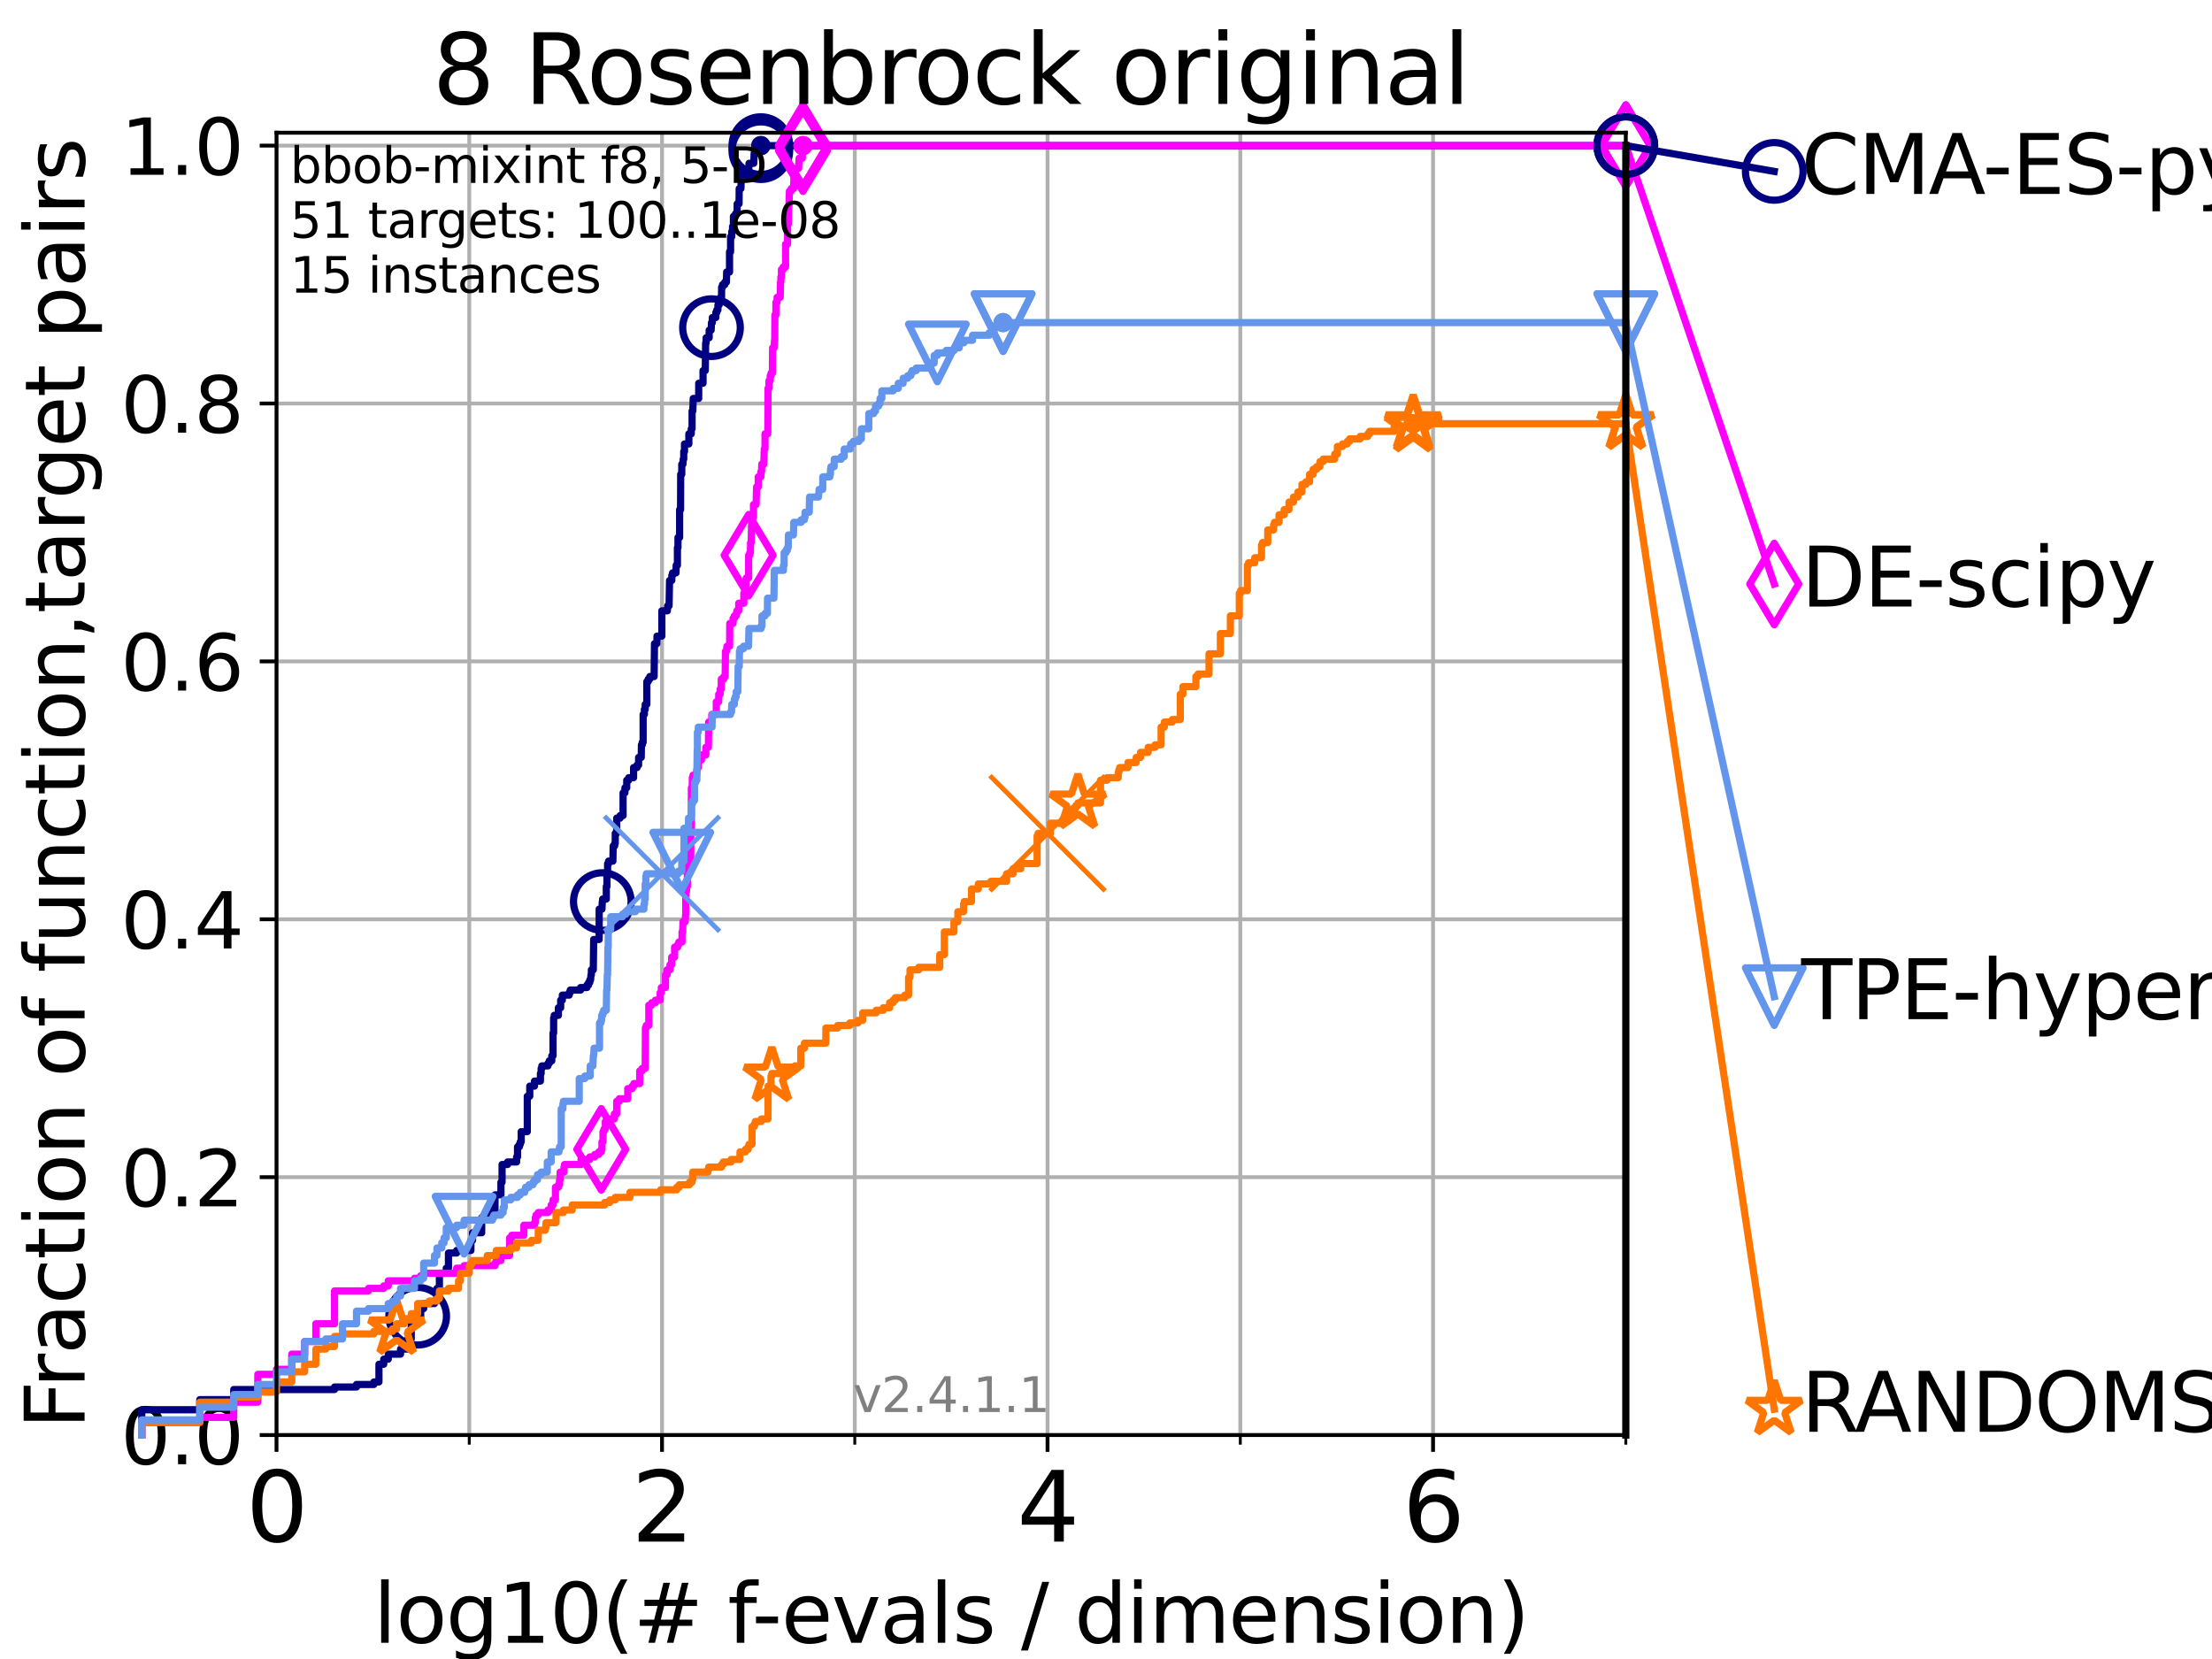 <?xml version="1.0" encoding="utf-8" standalone="no"?>
<!DOCTYPE svg PUBLIC "-//W3C//DTD SVG 1.1//EN"
  "http://www.w3.org/Graphics/SVG/1.1/DTD/svg11.dtd">
<svg height="345.6pt" version="1.1" viewBox="0 0 460.8 345.6" width="460.8pt" xmlns="http://www.w3.org/2000/svg" xmlns:xlink="http://www.w3.org/1999/xlink">
 <defs>
  <style type="text/css">*{stroke-linecap:butt;stroke-linejoin:round;}</style>
 </defs>
 <g id="figure_1">
  <g id="patch_1">
   <path d="M 0 345.6 
L 460.8 345.6 
L 460.8 0 
L 0 0 
z
" style="fill:#ffffff;"/>
  </g>
  <g id="axes_1">
   <g id="patch_2">
    <path d="M 57.6 298.944 
L 338.688 298.944 
L 338.688 27.648 
L 57.6 27.648 
z
" style="fill:#ffffff;"/>
   </g>
   <g id="matplotlib.axis_1">
    <g id="xtick_1">
     <g id="line2d_1">
      <path clip-path="url(#p03ead9d33a)" d="M 57.6 298.944 
L 57.6 27.648 
" style="fill:none;stroke:#b0b0b0;stroke-linecap:square;stroke-width:0.8;"/>
     </g>
     <g id="line2d_2">
      <defs>
       <path d="M 0 0 
L 0 3.5 
" id="md34e07958a" style="stroke:#000000;stroke-width:0.8;"/>
      </defs>
      <g>
       <use style="stroke:#000000;stroke-width:0.8;" x="57.6" xlink:href="#md34e07958a" y="298.944"/>
      </g>
     </g>
     <g id="text_1">
      <!-- 0 -->
      <g transform="translate(51.237 321.141)scale(0.2 -0.2)">
       <defs>
        <path d="M 2034 4250 
Q 1547 4250 1301 3770 
Q 1056 3291 1056 2328 
Q 1056 1369 1301 889 
Q 1547 409 2034 409 
Q 2525 409 2770 889 
Q 3016 1369 3016 2328 
Q 3016 3291 2770 3770 
Q 2525 4250 2034 4250 
z
M 2034 4750 
Q 2819 4750 3233 4129 
Q 3647 3509 3647 2328 
Q 3647 1150 3233 529 
Q 2819 -91 2034 -91 
Q 1250 -91 836 529 
Q 422 1150 422 2328 
Q 422 3509 836 4129 
Q 1250 4750 2034 4750 
z
" id="DejaVuSans-30" transform="scale(0.016)"/>
       </defs>
       <use xlink:href="#DejaVuSans-30"/>
      </g>
     </g>
    </g>
    <g id="xtick_2">
     <g id="line2d_3">
      <path clip-path="url(#p03ead9d33a)" d="M 137.911 298.944 
L 137.911 27.648 
" style="fill:none;stroke:#b0b0b0;stroke-linecap:square;stroke-width:0.8;"/>
     </g>
     <g id="line2d_4">
      <g>
       <use style="stroke:#000000;stroke-width:0.8;" x="137.911" xlink:href="#md34e07958a" y="298.944"/>
      </g>
     </g>
     <g id="text_2">
      <!-- 2 -->
      <g transform="translate(131.548 321.141)scale(0.2 -0.2)">
       <defs>
        <path d="M 1228 531 
L 3431 531 
L 3431 0 
L 469 0 
L 469 531 
Q 828 903 1448 1529 
Q 2069 2156 2228 2338 
Q 2531 2678 2651 2914 
Q 2772 3150 2772 3378 
Q 2772 3750 2511 3984 
Q 2250 4219 1831 4219 
Q 1534 4219 1204 4116 
Q 875 4013 500 3803 
L 500 4441 
Q 881 4594 1212 4672 
Q 1544 4750 1819 4750 
Q 2544 4750 2975 4387 
Q 3406 4025 3406 3419 
Q 3406 3131 3298 2873 
Q 3191 2616 2906 2266 
Q 2828 2175 2409 1742 
Q 1991 1309 1228 531 
z
" id="DejaVuSans-32" transform="scale(0.016)"/>
       </defs>
       <use xlink:href="#DejaVuSans-32"/>
      </g>
     </g>
    </g>
    <g id="xtick_3">
     <g id="line2d_5">
      <path clip-path="url(#p03ead9d33a)" d="M 218.222 298.944 
L 218.222 27.648 
" style="fill:none;stroke:#b0b0b0;stroke-linecap:square;stroke-width:0.8;"/>
     </g>
     <g id="line2d_6">
      <g>
       <use style="stroke:#000000;stroke-width:0.8;" x="218.222" xlink:href="#md34e07958a" y="298.944"/>
      </g>
     </g>
     <g id="text_3">
      <!-- 4 -->
      <g transform="translate(211.859 321.141)scale(0.2 -0.2)">
       <defs>
        <path d="M 2419 4116 
L 825 1625 
L 2419 1625 
L 2419 4116 
z
M 2253 4666 
L 3047 4666 
L 3047 1625 
L 3713 1625 
L 3713 1100 
L 3047 1100 
L 3047 0 
L 2419 0 
L 2419 1100 
L 313 1100 
L 313 1709 
L 2253 4666 
z
" id="DejaVuSans-34" transform="scale(0.016)"/>
       </defs>
       <use xlink:href="#DejaVuSans-34"/>
      </g>
     </g>
    </g>
    <g id="xtick_4">
     <g id="line2d_7">
      <path clip-path="url(#p03ead9d33a)" d="M 298.533 298.944 
L 298.533 27.648 
" style="fill:none;stroke:#b0b0b0;stroke-linecap:square;stroke-width:0.8;"/>
     </g>
     <g id="line2d_8">
      <g>
       <use style="stroke:#000000;stroke-width:0.8;" x="298.533" xlink:href="#md34e07958a" y="298.944"/>
      </g>
     </g>
     <g id="text_4">
      <!-- 6 -->
      <g transform="translate(292.17 321.141)scale(0.2 -0.2)">
       <defs>
        <path d="M 2113 2584 
Q 1688 2584 1439 2293 
Q 1191 2003 1191 1497 
Q 1191 994 1439 701 
Q 1688 409 2113 409 
Q 2538 409 2786 701 
Q 3034 994 3034 1497 
Q 3034 2003 2786 2293 
Q 2538 2584 2113 2584 
z
M 3366 4563 
L 3366 3988 
Q 3128 4100 2886 4159 
Q 2644 4219 2406 4219 
Q 1781 4219 1451 3797 
Q 1122 3375 1075 2522 
Q 1259 2794 1537 2939 
Q 1816 3084 2150 3084 
Q 2853 3084 3261 2657 
Q 3669 2231 3669 1497 
Q 3669 778 3244 343 
Q 2819 -91 2113 -91 
Q 1303 -91 875 529 
Q 447 1150 447 2328 
Q 447 3434 972 4092 
Q 1497 4750 2381 4750 
Q 2619 4750 2861 4703 
Q 3103 4656 3366 4563 
z
" id="DejaVuSans-36" transform="scale(0.016)"/>
       </defs>
       <use xlink:href="#DejaVuSans-36"/>
      </g>
     </g>
    </g>
    <g id="xtick_5">
     <g id="line2d_9">
      <path clip-path="url(#p03ead9d33a)" d="M 97.755 298.944 
L 97.755 27.648 
" style="fill:none;stroke:#b0b0b0;stroke-linecap:square;stroke-width:0.8;"/>
     </g>
     <g id="line2d_10">
      <defs>
       <path d="M 0 0 
L 0 2 
" id="m6c8f704f90" style="stroke:#000000;stroke-width:0.6;"/>
      </defs>
      <g>
       <use style="stroke:#000000;stroke-width:0.6;" x="97.755" xlink:href="#m6c8f704f90" y="298.944"/>
      </g>
     </g>
    </g>
    <g id="xtick_6">
     <g id="line2d_11">
      <path clip-path="url(#p03ead9d33a)" d="M 178.066 298.944 
L 178.066 27.648 
" style="fill:none;stroke:#b0b0b0;stroke-linecap:square;stroke-width:0.8;"/>
     </g>
     <g id="line2d_12">
      <g>
       <use style="stroke:#000000;stroke-width:0.6;" x="178.066" xlink:href="#m6c8f704f90" y="298.944"/>
      </g>
     </g>
    </g>
    <g id="xtick_7">
     <g id="line2d_13">
      <path clip-path="url(#p03ead9d33a)" d="M 258.377 298.944 
L 258.377 27.648 
" style="fill:none;stroke:#b0b0b0;stroke-linecap:square;stroke-width:0.8;"/>
     </g>
     <g id="line2d_14">
      <g>
       <use style="stroke:#000000;stroke-width:0.6;" x="258.377" xlink:href="#m6c8f704f90" y="298.944"/>
      </g>
     </g>
    </g>
    <g id="xtick_8">
     <g id="line2d_15">
      <path clip-path="url(#p03ead9d33a)" d="M 338.688 298.944 
L 338.688 27.648 
" style="fill:none;stroke:#b0b0b0;stroke-linecap:square;stroke-width:0.8;"/>
     </g>
     <g id="line2d_16">
      <g>
       <use style="stroke:#000000;stroke-width:0.6;" x="338.688" xlink:href="#m6c8f704f90" y="298.944"/>
      </g>
     </g>
    </g>
    <g id="text_5">
     <!-- log10(# f-evals / dimension) -->
     <g transform="translate(77.764 342.218)scale(0.17 -0.17)">
      <defs>
       <path d="M 603 4863 
L 1178 4863 
L 1178 0 
L 603 0 
L 603 4863 
z
" id="DejaVuSans-6c" transform="scale(0.016)"/>
       <path d="M 1959 3097 
Q 1497 3097 1228 2736 
Q 959 2375 959 1747 
Q 959 1119 1226 758 
Q 1494 397 1959 397 
Q 2419 397 2687 759 
Q 2956 1122 2956 1747 
Q 2956 2369 2687 2733 
Q 2419 3097 1959 3097 
z
M 1959 3584 
Q 2709 3584 3137 3096 
Q 3566 2609 3566 1747 
Q 3566 888 3137 398 
Q 2709 -91 1959 -91 
Q 1206 -91 779 398 
Q 353 888 353 1747 
Q 353 2609 779 3096 
Q 1206 3584 1959 3584 
z
" id="DejaVuSans-6f" transform="scale(0.016)"/>
       <path d="M 2906 1791 
Q 2906 2416 2648 2759 
Q 2391 3103 1925 3103 
Q 1463 3103 1205 2759 
Q 947 2416 947 1791 
Q 947 1169 1205 825 
Q 1463 481 1925 481 
Q 2391 481 2648 825 
Q 2906 1169 2906 1791 
z
M 3481 434 
Q 3481 -459 3084 -895 
Q 2688 -1331 1869 -1331 
Q 1566 -1331 1297 -1286 
Q 1028 -1241 775 -1147 
L 775 -588 
Q 1028 -725 1275 -790 
Q 1522 -856 1778 -856 
Q 2344 -856 2625 -561 
Q 2906 -266 2906 331 
L 2906 616 
Q 2728 306 2450 153 
Q 2172 0 1784 0 
Q 1141 0 747 490 
Q 353 981 353 1791 
Q 353 2603 747 3093 
Q 1141 3584 1784 3584 
Q 2172 3584 2450 3431 
Q 2728 3278 2906 2969 
L 2906 3500 
L 3481 3500 
L 3481 434 
z
" id="DejaVuSans-67" transform="scale(0.016)"/>
       <path d="M 794 531 
L 1825 531 
L 1825 4091 
L 703 3866 
L 703 4441 
L 1819 4666 
L 2450 4666 
L 2450 531 
L 3481 531 
L 3481 0 
L 794 0 
L 794 531 
z
" id="DejaVuSans-31" transform="scale(0.016)"/>
       <path d="M 1984 4856 
Q 1566 4138 1362 3434 
Q 1159 2731 1159 2009 
Q 1159 1288 1364 580 
Q 1569 -128 1984 -844 
L 1484 -844 
Q 1016 -109 783 600 
Q 550 1309 550 2009 
Q 550 2706 781 3412 
Q 1013 4119 1484 4856 
L 1984 4856 
z
" id="DejaVuSans-28" transform="scale(0.016)"/>
       <path d="M 3272 2816 
L 2363 2816 
L 2100 1772 
L 3016 1772 
L 3272 2816 
z
M 2803 4594 
L 2478 3297 
L 3391 3297 
L 3719 4594 
L 4219 4594 
L 3897 3297 
L 4872 3297 
L 4872 2816 
L 3775 2816 
L 3519 1772 
L 4513 1772 
L 4513 1294 
L 3397 1294 
L 3072 0 
L 2572 0 
L 2894 1294 
L 1978 1294 
L 1656 0 
L 1153 0 
L 1478 1294 
L 494 1294 
L 494 1772 
L 1594 1772 
L 1856 2816 
L 850 2816 
L 850 3297 
L 1978 3297 
L 2297 4594 
L 2803 4594 
z
" id="DejaVuSans-23" transform="scale(0.016)"/>
       <path id="DejaVuSans-20" transform="scale(0.016)"/>
       <path d="M 2375 4863 
L 2375 4384 
L 1825 4384 
Q 1516 4384 1395 4259 
Q 1275 4134 1275 3809 
L 1275 3500 
L 2222 3500 
L 2222 3053 
L 1275 3053 
L 1275 0 
L 697 0 
L 697 3053 
L 147 3053 
L 147 3500 
L 697 3500 
L 697 3744 
Q 697 4328 969 4595 
Q 1241 4863 1831 4863 
L 2375 4863 
z
" id="DejaVuSans-66" transform="scale(0.016)"/>
       <path d="M 313 2009 
L 1997 2009 
L 1997 1497 
L 313 1497 
L 313 2009 
z
" id="DejaVuSans-2d" transform="scale(0.016)"/>
       <path d="M 3597 1894 
L 3597 1613 
L 953 1613 
Q 991 1019 1311 708 
Q 1631 397 2203 397 
Q 2534 397 2845 478 
Q 3156 559 3463 722 
L 3463 178 
Q 3153 47 2828 -22 
Q 2503 -91 2169 -91 
Q 1331 -91 842 396 
Q 353 884 353 1716 
Q 353 2575 817 3079 
Q 1281 3584 2069 3584 
Q 2775 3584 3186 3129 
Q 3597 2675 3597 1894 
z
M 3022 2063 
Q 3016 2534 2758 2815 
Q 2500 3097 2075 3097 
Q 1594 3097 1305 2825 
Q 1016 2553 972 2059 
L 3022 2063 
z
" id="DejaVuSans-65" transform="scale(0.016)"/>
       <path d="M 191 3500 
L 800 3500 
L 1894 563 
L 2988 3500 
L 3597 3500 
L 2284 0 
L 1503 0 
L 191 3500 
z
" id="DejaVuSans-76" transform="scale(0.016)"/>
       <path d="M 2194 1759 
Q 1497 1759 1228 1600 
Q 959 1441 959 1056 
Q 959 750 1161 570 
Q 1363 391 1709 391 
Q 2188 391 2477 730 
Q 2766 1069 2766 1631 
L 2766 1759 
L 2194 1759 
z
M 3341 1997 
L 3341 0 
L 2766 0 
L 2766 531 
Q 2569 213 2275 61 
Q 1981 -91 1556 -91 
Q 1019 -91 701 211 
Q 384 513 384 1019 
Q 384 1609 779 1909 
Q 1175 2209 1959 2209 
L 2766 2209 
L 2766 2266 
Q 2766 2663 2505 2880 
Q 2244 3097 1772 3097 
Q 1472 3097 1187 3025 
Q 903 2953 641 2809 
L 641 3341 
Q 956 3463 1253 3523 
Q 1550 3584 1831 3584 
Q 2591 3584 2966 3190 
Q 3341 2797 3341 1997 
z
" id="DejaVuSans-61" transform="scale(0.016)"/>
       <path d="M 2834 3397 
L 2834 2853 
Q 2591 2978 2328 3040 
Q 2066 3103 1784 3103 
Q 1356 3103 1142 2972 
Q 928 2841 928 2578 
Q 928 2378 1081 2264 
Q 1234 2150 1697 2047 
L 1894 2003 
Q 2506 1872 2764 1633 
Q 3022 1394 3022 966 
Q 3022 478 2636 193 
Q 2250 -91 1575 -91 
Q 1294 -91 989 -36 
Q 684 19 347 128 
L 347 722 
Q 666 556 975 473 
Q 1284 391 1588 391 
Q 1994 391 2212 530 
Q 2431 669 2431 922 
Q 2431 1156 2273 1281 
Q 2116 1406 1581 1522 
L 1381 1569 
Q 847 1681 609 1914 
Q 372 2147 372 2553 
Q 372 3047 722 3315 
Q 1072 3584 1716 3584 
Q 2034 3584 2315 3537 
Q 2597 3491 2834 3397 
z
" id="DejaVuSans-73" transform="scale(0.016)"/>
       <path d="M 1625 4666 
L 2156 4666 
L 531 -594 
L 0 -594 
L 1625 4666 
z
" id="DejaVuSans-2f" transform="scale(0.016)"/>
       <path d="M 2906 2969 
L 2906 4863 
L 3481 4863 
L 3481 0 
L 2906 0 
L 2906 525 
Q 2725 213 2448 61 
Q 2172 -91 1784 -91 
Q 1150 -91 751 415 
Q 353 922 353 1747 
Q 353 2572 751 3078 
Q 1150 3584 1784 3584 
Q 2172 3584 2448 3432 
Q 2725 3281 2906 2969 
z
M 947 1747 
Q 947 1113 1208 752 
Q 1469 391 1925 391 
Q 2381 391 2643 752 
Q 2906 1113 2906 1747 
Q 2906 2381 2643 2742 
Q 2381 3103 1925 3103 
Q 1469 3103 1208 2742 
Q 947 2381 947 1747 
z
" id="DejaVuSans-64" transform="scale(0.016)"/>
       <path d="M 603 3500 
L 1178 3500 
L 1178 0 
L 603 0 
L 603 3500 
z
M 603 4863 
L 1178 4863 
L 1178 4134 
L 603 4134 
L 603 4863 
z
" id="DejaVuSans-69" transform="scale(0.016)"/>
       <path d="M 3328 2828 
Q 3544 3216 3844 3400 
Q 4144 3584 4550 3584 
Q 5097 3584 5394 3201 
Q 5691 2819 5691 2113 
L 5691 0 
L 5113 0 
L 5113 2094 
Q 5113 2597 4934 2840 
Q 4756 3084 4391 3084 
Q 3944 3084 3684 2787 
Q 3425 2491 3425 1978 
L 3425 0 
L 2847 0 
L 2847 2094 
Q 2847 2600 2669 2842 
Q 2491 3084 2119 3084 
Q 1678 3084 1418 2786 
Q 1159 2488 1159 1978 
L 1159 0 
L 581 0 
L 581 3500 
L 1159 3500 
L 1159 2956 
Q 1356 3278 1631 3431 
Q 1906 3584 2284 3584 
Q 2666 3584 2933 3390 
Q 3200 3197 3328 2828 
z
" id="DejaVuSans-6d" transform="scale(0.016)"/>
       <path d="M 3513 2113 
L 3513 0 
L 2938 0 
L 2938 2094 
Q 2938 2591 2744 2837 
Q 2550 3084 2163 3084 
Q 1697 3084 1428 2787 
Q 1159 2491 1159 1978 
L 1159 0 
L 581 0 
L 581 3500 
L 1159 3500 
L 1159 2956 
Q 1366 3272 1645 3428 
Q 1925 3584 2291 3584 
Q 2894 3584 3203 3211 
Q 3513 2838 3513 2113 
z
" id="DejaVuSans-6e" transform="scale(0.016)"/>
       <path d="M 513 4856 
L 1013 4856 
Q 1481 4119 1714 3412 
Q 1947 2706 1947 2009 
Q 1947 1309 1714 600 
Q 1481 -109 1013 -844 
L 513 -844 
Q 928 -128 1133 580 
Q 1338 1288 1338 2009 
Q 1338 2731 1133 3434 
Q 928 4138 513 4856 
z
" id="DejaVuSans-29" transform="scale(0.016)"/>
      </defs>
      <use xlink:href="#DejaVuSans-6c"/>
      <use x="27.783" xlink:href="#DejaVuSans-6f"/>
      <use x="88.965" xlink:href="#DejaVuSans-67"/>
      <use x="152.441" xlink:href="#DejaVuSans-31"/>
      <use x="216.064" xlink:href="#DejaVuSans-30"/>
      <use x="279.688" xlink:href="#DejaVuSans-28"/>
      <use x="318.701" xlink:href="#DejaVuSans-23"/>
      <use x="402.49" xlink:href="#DejaVuSans-20"/>
      <use x="434.277" xlink:href="#DejaVuSans-66"/>
      <use x="463.982" xlink:href="#DejaVuSans-2d"/>
      <use x="500.066" xlink:href="#DejaVuSans-65"/>
      <use x="561.59" xlink:href="#DejaVuSans-76"/>
      <use x="620.77" xlink:href="#DejaVuSans-61"/>
      <use x="682.049" xlink:href="#DejaVuSans-6c"/>
      <use x="709.832" xlink:href="#DejaVuSans-73"/>
      <use x="761.932" xlink:href="#DejaVuSans-20"/>
      <use x="793.719" xlink:href="#DejaVuSans-2f"/>
      <use x="827.41" xlink:href="#DejaVuSans-20"/>
      <use x="859.197" xlink:href="#DejaVuSans-64"/>
      <use x="922.674" xlink:href="#DejaVuSans-69"/>
      <use x="950.457" xlink:href="#DejaVuSans-6d"/>
      <use x="1047.869" xlink:href="#DejaVuSans-65"/>
      <use x="1109.393" xlink:href="#DejaVuSans-6e"/>
      <use x="1172.771" xlink:href="#DejaVuSans-73"/>
      <use x="1224.871" xlink:href="#DejaVuSans-69"/>
      <use x="1252.654" xlink:href="#DejaVuSans-6f"/>
      <use x="1313.836" xlink:href="#DejaVuSans-6e"/>
      <use x="1377.215" xlink:href="#DejaVuSans-29"/>
     </g>
    </g>
   </g>
   <g id="matplotlib.axis_2">
    <g id="ytick_1">
     <g id="line2d_17">
      <path clip-path="url(#p03ead9d33a)" d="M 57.6 298.944 
L 338.688 298.944 
" style="fill:none;stroke:#b0b0b0;stroke-linecap:square;stroke-width:0.8;"/>
     </g>
     <g id="line2d_18">
      <defs>
       <path d="M 0 0 
L -3.5 0 
" id="m6c93310f53" style="stroke:#000000;stroke-width:0.8;"/>
      </defs>
      <g>
       <use style="stroke:#000000;stroke-width:0.8;" x="57.6" xlink:href="#m6c93310f53" y="298.944"/>
      </g>
     </g>
     <g id="text_6">
      <!-- 0.0 -->
      <g transform="translate(25.155 305.023)scale(0.16 -0.16)">
       <defs>
        <path d="M 684 794 
L 1344 794 
L 1344 0 
L 684 0 
L 684 794 
z
" id="DejaVuSans-2e" transform="scale(0.016)"/>
       </defs>
       <use xlink:href="#DejaVuSans-30"/>
       <use x="63.623" xlink:href="#DejaVuSans-2e"/>
       <use x="95.41" xlink:href="#DejaVuSans-30"/>
      </g>
     </g>
    </g>
    <g id="ytick_2">
     <g id="line2d_19">
      <path clip-path="url(#p03ead9d33a)" d="M 57.6 245.222 
L 338.688 245.222 
" style="fill:none;stroke:#b0b0b0;stroke-linecap:square;stroke-width:0.8;"/>
     </g>
     <g id="line2d_20">
      <g>
       <use style="stroke:#000000;stroke-width:0.8;" x="57.6" xlink:href="#m6c93310f53" y="245.222"/>
      </g>
     </g>
     <g id="text_7">
      <!-- 0.2 -->
      <g transform="translate(25.155 251.301)scale(0.16 -0.16)">
       <use xlink:href="#DejaVuSans-30"/>
       <use x="63.623" xlink:href="#DejaVuSans-2e"/>
       <use x="95.41" xlink:href="#DejaVuSans-32"/>
      </g>
     </g>
    </g>
    <g id="ytick_3">
     <g id="line2d_21">
      <path clip-path="url(#p03ead9d33a)" d="M 57.6 191.5 
L 338.688 191.5 
" style="fill:none;stroke:#b0b0b0;stroke-linecap:square;stroke-width:0.8;"/>
     </g>
     <g id="line2d_22">
      <g>
       <use style="stroke:#000000;stroke-width:0.8;" x="57.6" xlink:href="#m6c93310f53" y="191.5"/>
      </g>
     </g>
     <g id="text_8">
      <!-- 0.4 -->
      <g transform="translate(25.155 197.579)scale(0.16 -0.16)">
       <use xlink:href="#DejaVuSans-30"/>
       <use x="63.623" xlink:href="#DejaVuSans-2e"/>
       <use x="95.41" xlink:href="#DejaVuSans-34"/>
      </g>
     </g>
    </g>
    <g id="ytick_4">
     <g id="line2d_23">
      <path clip-path="url(#p03ead9d33a)" d="M 57.6 137.778 
L 338.688 137.778 
" style="fill:none;stroke:#b0b0b0;stroke-linecap:square;stroke-width:0.8;"/>
     </g>
     <g id="line2d_24">
      <g>
       <use style="stroke:#000000;stroke-width:0.8;" x="57.6" xlink:href="#m6c93310f53" y="137.778"/>
      </g>
     </g>
     <g id="text_9">
      <!-- 0.6 -->
      <g transform="translate(25.155 143.857)scale(0.16 -0.16)">
       <use xlink:href="#DejaVuSans-30"/>
       <use x="63.623" xlink:href="#DejaVuSans-2e"/>
       <use x="95.41" xlink:href="#DejaVuSans-36"/>
      </g>
     </g>
    </g>
    <g id="ytick_5">
     <g id="line2d_25">
      <path clip-path="url(#p03ead9d33a)" d="M 57.6 84.056 
L 338.688 84.056 
" style="fill:none;stroke:#b0b0b0;stroke-linecap:square;stroke-width:0.8;"/>
     </g>
     <g id="line2d_26">
      <g>
       <use style="stroke:#000000;stroke-width:0.8;" x="57.6" xlink:href="#m6c93310f53" y="84.056"/>
      </g>
     </g>
     <g id="text_10">
      <!-- 0.8 -->
      <g transform="translate(25.155 90.135)scale(0.16 -0.16)">
       <defs>
        <path d="M 2034 2216 
Q 1584 2216 1326 1975 
Q 1069 1734 1069 1313 
Q 1069 891 1326 650 
Q 1584 409 2034 409 
Q 2484 409 2743 651 
Q 3003 894 3003 1313 
Q 3003 1734 2745 1975 
Q 2488 2216 2034 2216 
z
M 1403 2484 
Q 997 2584 770 2862 
Q 544 3141 544 3541 
Q 544 4100 942 4425 
Q 1341 4750 2034 4750 
Q 2731 4750 3128 4425 
Q 3525 4100 3525 3541 
Q 3525 3141 3298 2862 
Q 3072 2584 2669 2484 
Q 3125 2378 3379 2068 
Q 3634 1759 3634 1313 
Q 3634 634 3220 271 
Q 2806 -91 2034 -91 
Q 1263 -91 848 271 
Q 434 634 434 1313 
Q 434 1759 690 2068 
Q 947 2378 1403 2484 
z
M 1172 3481 
Q 1172 3119 1398 2916 
Q 1625 2713 2034 2713 
Q 2441 2713 2670 2916 
Q 2900 3119 2900 3481 
Q 2900 3844 2670 4047 
Q 2441 4250 2034 4250 
Q 1625 4250 1398 4047 
Q 1172 3844 1172 3481 
z
" id="DejaVuSans-38" transform="scale(0.016)"/>
       </defs>
       <use xlink:href="#DejaVuSans-30"/>
       <use x="63.623" xlink:href="#DejaVuSans-2e"/>
       <use x="95.41" xlink:href="#DejaVuSans-38"/>
      </g>
     </g>
    </g>
    <g id="ytick_6">
     <g id="line2d_27">
      <path clip-path="url(#p03ead9d33a)" d="M 57.6 30.334 
L 338.688 30.334 
" style="fill:none;stroke:#b0b0b0;stroke-linecap:square;stroke-width:0.8;"/>
     </g>
     <g id="line2d_28">
      <g>
       <use style="stroke:#000000;stroke-width:0.8;" x="57.6" xlink:href="#m6c93310f53" y="30.334"/>
      </g>
     </g>
     <g id="text_11">
      <!-- 1.0 -->
      <g transform="translate(25.155 36.413)scale(0.16 -0.16)">
       <use xlink:href="#DejaVuSans-31"/>
       <use x="63.623" xlink:href="#DejaVuSans-2e"/>
       <use x="95.41" xlink:href="#DejaVuSans-30"/>
      </g>
     </g>
    </g>
    <g id="text_12">
     <!-- Fraction of function,target pairs -->
     <g transform="translate(17.62 297.681)rotate(-90)scale(0.17 -0.17)">
      <defs>
       <path d="M 628 4666 
L 3309 4666 
L 3309 4134 
L 1259 4134 
L 1259 2759 
L 3109 2759 
L 3109 2228 
L 1259 2228 
L 1259 0 
L 628 0 
L 628 4666 
z
" id="DejaVuSans-46" transform="scale(0.016)"/>
       <path d="M 2631 2963 
Q 2534 3019 2420 3045 
Q 2306 3072 2169 3072 
Q 1681 3072 1420 2755 
Q 1159 2438 1159 1844 
L 1159 0 
L 581 0 
L 581 3500 
L 1159 3500 
L 1159 2956 
Q 1341 3275 1631 3429 
Q 1922 3584 2338 3584 
Q 2397 3584 2469 3576 
Q 2541 3569 2628 3553 
L 2631 2963 
z
" id="DejaVuSans-72" transform="scale(0.016)"/>
       <path d="M 3122 3366 
L 3122 2828 
Q 2878 2963 2633 3030 
Q 2388 3097 2138 3097 
Q 1578 3097 1268 2742 
Q 959 2388 959 1747 
Q 959 1106 1268 751 
Q 1578 397 2138 397 
Q 2388 397 2633 464 
Q 2878 531 3122 666 
L 3122 134 
Q 2881 22 2623 -34 
Q 2366 -91 2075 -91 
Q 1284 -91 818 406 
Q 353 903 353 1747 
Q 353 2603 823 3093 
Q 1294 3584 2113 3584 
Q 2378 3584 2631 3529 
Q 2884 3475 3122 3366 
z
" id="DejaVuSans-63" transform="scale(0.016)"/>
       <path d="M 1172 4494 
L 1172 3500 
L 2356 3500 
L 2356 3053 
L 1172 3053 
L 1172 1153 
Q 1172 725 1289 603 
Q 1406 481 1766 481 
L 2356 481 
L 2356 0 
L 1766 0 
Q 1100 0 847 248 
Q 594 497 594 1153 
L 594 3053 
L 172 3053 
L 172 3500 
L 594 3500 
L 594 4494 
L 1172 4494 
z
" id="DejaVuSans-74" transform="scale(0.016)"/>
       <path d="M 544 1381 
L 544 3500 
L 1119 3500 
L 1119 1403 
Q 1119 906 1312 657 
Q 1506 409 1894 409 
Q 2359 409 2629 706 
Q 2900 1003 2900 1516 
L 2900 3500 
L 3475 3500 
L 3475 0 
L 2900 0 
L 2900 538 
Q 2691 219 2414 64 
Q 2138 -91 1772 -91 
Q 1169 -91 856 284 
Q 544 659 544 1381 
z
M 1991 3584 
L 1991 3584 
z
" id="DejaVuSans-75" transform="scale(0.016)"/>
       <path d="M 750 794 
L 1409 794 
L 1409 256 
L 897 -744 
L 494 -744 
L 750 256 
L 750 794 
z
" id="DejaVuSans-2c" transform="scale(0.016)"/>
       <path d="M 1159 525 
L 1159 -1331 
L 581 -1331 
L 581 3500 
L 1159 3500 
L 1159 2969 
Q 1341 3281 1617 3432 
Q 1894 3584 2278 3584 
Q 2916 3584 3314 3078 
Q 3713 2572 3713 1747 
Q 3713 922 3314 415 
Q 2916 -91 2278 -91 
Q 1894 -91 1617 61 
Q 1341 213 1159 525 
z
M 3116 1747 
Q 3116 2381 2855 2742 
Q 2594 3103 2138 3103 
Q 1681 3103 1420 2742 
Q 1159 2381 1159 1747 
Q 1159 1113 1420 752 
Q 1681 391 2138 391 
Q 2594 391 2855 752 
Q 3116 1113 3116 1747 
z
" id="DejaVuSans-70" transform="scale(0.016)"/>
      </defs>
      <use xlink:href="#DejaVuSans-46"/>
      <use x="50.27" xlink:href="#DejaVuSans-72"/>
      <use x="91.383" xlink:href="#DejaVuSans-61"/>
      <use x="152.662" xlink:href="#DejaVuSans-63"/>
      <use x="207.643" xlink:href="#DejaVuSans-74"/>
      <use x="246.852" xlink:href="#DejaVuSans-69"/>
      <use x="274.635" xlink:href="#DejaVuSans-6f"/>
      <use x="335.816" xlink:href="#DejaVuSans-6e"/>
      <use x="399.195" xlink:href="#DejaVuSans-20"/>
      <use x="430.982" xlink:href="#DejaVuSans-6f"/>
      <use x="492.164" xlink:href="#DejaVuSans-66"/>
      <use x="527.369" xlink:href="#DejaVuSans-20"/>
      <use x="559.156" xlink:href="#DejaVuSans-66"/>
      <use x="594.361" xlink:href="#DejaVuSans-75"/>
      <use x="657.74" xlink:href="#DejaVuSans-6e"/>
      <use x="721.119" xlink:href="#DejaVuSans-63"/>
      <use x="776.1" xlink:href="#DejaVuSans-74"/>
      <use x="815.309" xlink:href="#DejaVuSans-69"/>
      <use x="843.092" xlink:href="#DejaVuSans-6f"/>
      <use x="904.273" xlink:href="#DejaVuSans-6e"/>
      <use x="967.652" xlink:href="#DejaVuSans-2c"/>
      <use x="999.439" xlink:href="#DejaVuSans-74"/>
      <use x="1038.648" xlink:href="#DejaVuSans-61"/>
      <use x="1099.928" xlink:href="#DejaVuSans-72"/>
      <use x="1139.291" xlink:href="#DejaVuSans-67"/>
      <use x="1202.768" xlink:href="#DejaVuSans-65"/>
      <use x="1264.291" xlink:href="#DejaVuSans-74"/>
      <use x="1303.5" xlink:href="#DejaVuSans-20"/>
      <use x="1335.287" xlink:href="#DejaVuSans-70"/>
      <use x="1398.764" xlink:href="#DejaVuSans-61"/>
      <use x="1460.043" xlink:href="#DejaVuSans-69"/>
      <use x="1487.826" xlink:href="#DejaVuSans-72"/>
      <use x="1528.939" xlink:href="#DejaVuSans-73"/>
     </g>
    </g>
   </g>
   <g id="line2d_29">
    <defs>
     <path d="M 0 1.5 
C 0.398 1.5 0.779 1.342 1.061 1.061 
C 1.342 0.779 1.5 0.398 1.5 0 
C 1.5 -0.398 1.342 -0.779 1.061 -1.061 
C 0.779 -1.342 0.398 -1.5 0 -1.5 
C -0.398 -1.5 -0.779 -1.342 -1.061 -1.061 
C -1.342 -0.779 -1.5 -0.398 -1.5 0 
C -1.5 0.398 -1.342 0.779 -1.061 1.061 
C -0.779 1.342 -0.398 1.5 0 1.5 
z
" id="m21cd5b5060" style="stroke:#000080;"/>
    </defs>
    <g>
     <use style="fill:#000080;stroke:#000080;" x="158.498" xlink:href="#m21cd5b5060" y="30.334"/>
     <use style="fill:#000080;stroke:#000080;" x="158.498" xlink:href="#m21cd5b5060" y="30.334"/>
    </g>
   </g>
   <g id="line2d_30">
    <path d="M 29.533 298.944 
L 29.533 293.677 
L 41.621 293.677 
L 41.621 291.57 
L 48.692 291.57 
L 48.692 289.464 
L 69.688 289.464 
L 69.688 288.937 
L 74.263 288.937 
L 74.263 288.41 
L 77.885 288.41 
L 77.885 287.884 
L 78.942 287.884 
L 78.942 284.197 
L 79.939 284.197 
L 79.939 283.143 
L 80.881 283.143 
L 80.881 282.09 
L 83.438 282.09 
L 83.438 281.037 
L 84.956 281.037 
L 84.956 278.93 
L 85.667 278.93 
L 85.667 275.77 
L 86.351 275.77 
L 86.351 275.243 
L 87.01 275.243 
L 87.01 274.19 
L 87.644 274.19 
L 87.644 272.61 
L 88.256 272.61 
L 88.256 271.556 
L 90.509 271.556 
L 90.509 271.03 
L 91.03 271.03 
L 91.03 268.396 
L 91.535 268.396 
L 91.535 265.236 
L 92.969 265.236 
L 92.969 264.183 
L 93.422 264.183 
L 93.422 261.023 
L 95.125 261.023 
L 95.125 260.496 
L 98.101 260.496 
L 98.101 258.389 
L 98.439 258.389 
L 98.439 256.809 
L 100.344 256.809 
L 100.344 253.649 
L 101.786 253.649 
L 101.786 252.596 
L 102.597 252.596 
L 102.597 252.069 
L 103.118 252.069 
L 103.118 248.909 
L 104.355 248.909 
L 104.355 246.275 
L 104.592 246.275 
L 104.592 242.589 
L 105.733 242.589 
L 105.733 242.062 
L 107.614 242.062 
L 107.614 241.009 
L 107.811 241.009 
L 107.811 238.902 
L 108.199 238.902 
L 108.199 238.375 
L 108.389 238.375 
L 108.389 237.848 
L 108.578 237.848 
L 108.578 235.742 
L 109.843 235.742 
L 109.843 228.368 
L 110.359 228.368 
L 110.359 226.261 
L 111.346 226.261 
L 111.346 225.208 
L 112.581 225.208 
L 112.581 223.628 
L 112.73 223.628 
L 112.73 222.575 
L 112.877 222.575 
L 112.877 222.048 
L 114.148 222.048 
L 114.148 221.521 
L 114.419 221.521 
L 114.419 220.994 
L 114.947 220.994 
L 114.947 219.941 
L 115.206 219.941 
L 115.206 215.201 
L 115.333 215.201 
L 115.333 212.041 
L 115.46 212.041 
L 115.46 211.514 
L 116.323 211.514 
L 116.323 209.934 
L 116.798 209.934 
L 116.798 208.354 
L 117.145 208.354 
L 117.145 207.301 
L 118.577 207.301 
L 118.577 206.774 
L 118.787 206.774 
L 118.787 206.247 
L 120.945 206.247 
L 120.945 205.721 
L 122.277 205.721 
L 122.277 205.194 
L 122.615 205.194 
L 122.615 204.667 
L 122.865 204.667 
L 122.865 204.141 
L 123.03 204.141 
L 123.111 203.087 
L 123.193 203.087 
L 123.193 202.034 
L 123.594 202.034 
L 123.673 195.714 
L 124.818 195.714 
L 124.818 189.393 
L 125.399 189.393 
L 125.471 187.813 
L 125.542 187.813 
L 125.542 187.287 
L 126.304 187.287 
L 126.304 184.653 
L 126.44 184.653 
L 126.44 182.02 
L 126.574 182.02 
L 126.574 179.913 
L 126.773 179.913 
L 126.773 179.386 
L 127.674 179.386 
L 127.737 176.226 
L 128.047 176.226 
L 128.047 175.699 
L 128.169 175.699 
L 128.169 173.593 
L 128.471 173.593 
L 128.471 170.433 
L 129.176 170.433 
L 129.176 169.906 
L 129.798 169.906 
L 129.798 165.166 
L 130.182 165.166 
L 130.182 164.112 
L 130.559 164.112 
L 130.559 162.532 
L 130.979 162.532 
L 130.979 162.006 
L 131.987 162.006 
L 131.987 159.899 
L 132.707 159.899 
L 132.707 159.372 
L 133.033 159.372 
L 133.033 157.792 
L 133.578 157.792 
L 133.623 155.159 
L 133.8 155.159 
L 133.8 154.632 
L 133.976 154.632 
L 133.976 148.838 
L 134.236 148.838 
L 134.236 147.785 
L 134.407 147.785 
L 134.407 146.732 
L 134.745 146.732 
L 134.745 141.992 
L 135.036 141.992 
L 135.036 141.465 
L 135.362 141.465 
L 135.362 140.938 
L 136.266 140.938 
L 136.343 134.091 
L 136.832 134.091 
L 136.869 132.511 
L 137.876 132.511 
L 137.876 127.244 
L 139.025 127.244 
L 139.091 126.191 
L 139.382 126.191 
L 139.478 120.924 
L 139.949 120.924 
L 139.949 119.871 
L 140.104 119.871 
L 140.104 119.344 
L 140.827 119.344 
L 140.856 117.764 
L 141.119 117.764 
L 141.119 114.077 
L 141.235 114.077 
L 141.235 111.97 
L 141.578 111.97 
L 141.578 106.177 
L 141.774 106.177 
L 141.802 98.803 
L 142.024 98.803 
L 142.024 96.697 
L 142.27 96.697 
L 142.325 95.643 
L 142.433 95.643 
L 142.433 94.063 
L 142.593 94.063 
L 142.593 92.483 
L 143.502 92.483 
L 143.502 90.376 
L 144.001 90.376 
L 144.001 89.323 
L 144.173 89.323 
L 144.173 85.636 
L 144.318 85.636 
L 144.415 83.003 
L 145.554 83.003 
L 145.554 79.843 
L 146.453 79.843 
L 146.453 77.209 
L 146.917 77.209 
L 147 71.416 
L 147.103 71.416 
L 147.103 70.362 
L 147.73 70.362 
L 147.73 68.782 
L 148.142 68.782 
L 148.219 67.202 
L 148.392 67.202 
L 148.392 66.149 
L 149.123 66.149 
L 149.123 65.095 
L 149.323 65.095 
L 149.323 64.569 
L 149.557 64.569 
L 149.557 63.515 
L 149.824 63.515 
L 149.824 62.462 
L 150.086 62.462 
L 150.086 61.935 
L 150.31 61.935 
L 150.327 59.829 
L 150.514 59.829 
L 150.514 59.302 
L 150.982 59.302 
L 150.982 58.775 
L 151.325 58.775 
L 151.373 56.668 
L 151.975 56.668 
L 151.975 52.455 
L 152.192 52.455 
L 152.192 49.295 
L 152.436 49.295 
L 152.436 48.241 
L 152.602 48.241 
L 152.602 47.188 
L 152.782 47.188 
L 152.782 45.081 
L 153.207 45.081 
L 153.207 44.555 
L 153.552 44.555 
L 153.566 42.448 
L 153.96 42.448 
L 153.988 39.288 
L 154.345 39.288 
L 154.453 36.128 
L 155.941 36.128 
L 156.04 34.021 
L 157.023 34.021 
L 157.105 31.914 
L 157.731 31.914 
L 157.731 31.387 
L 158.498 31.387 
L 158.498 30.334 
L 338.688 30.334 
L 338.688 30.334 
" style="fill:none;stroke:#000080;stroke-linecap:square;stroke-width:1.5;"/>
   </g>
   <g id="line2d_31">
    <defs>
     <path d="M 0 6 
C 1.591 6 3.117 5.368 4.243 4.243 
C 5.368 3.117 6 1.591 6 0 
C 6 -1.591 5.368 -3.117 4.243 -4.243 
C 3.117 -5.368 1.591 -6 0 -6 
C -1.591 -6 -3.117 -5.368 -4.243 -4.243 
C -5.368 -3.117 -6 -1.591 -6 0 
C -6 1.591 -5.368 3.117 -4.243 4.243 
C -3.117 5.368 -1.591 6 0 6 
z
" id="m3aea67f2ea" style="stroke:#000080;stroke-width:1.5;"/>
    </defs>
    <g>
     <use style="fill-opacity:0;stroke:#000080;stroke-width:1.5;" x="87.01" xlink:href="#m3aea67f2ea" y="274.19"/>
     <use style="fill-opacity:0;stroke:#000080;stroke-width:1.5;" x="125.471" xlink:href="#m3aea67f2ea" y="187.813"/>
     <use style="fill-opacity:0;stroke:#000080;stroke-width:1.5;" x="148.219" xlink:href="#m3aea67f2ea" y="68.255"/>
     <use style="fill-opacity:0;stroke:#000080;stroke-width:1.5;" x="158.498" xlink:href="#m3aea67f2ea" y="31.387"/>
     <use style="fill-opacity:0;stroke:#000080;stroke-width:1.5;" x="158.498" xlink:href="#m3aea67f2ea" y="30.334"/>
     <use style="fill-opacity:0;stroke:#000080;stroke-width:1.5;" x="338.688" xlink:href="#m3aea67f2ea" y="30.334"/>
    </g>
   </g>
   <g id="line2d_32">
    <path style="fill:none;stroke:#000080;stroke-linecap:square;stroke-width:1.5;"/>
    <g/>
   </g>
   <g id="line2d_33">
    <defs>
     <path d="M 0 1.5 
C 0.398 1.5 0.779 1.342 1.061 1.061 
C 1.342 0.779 1.5 0.398 1.5 0 
C 1.5 -0.398 1.342 -0.779 1.061 -1.061 
C 0.779 -1.342 0.398 -1.5 0 -1.5 
C -0.398 -1.5 -0.779 -1.342 -1.061 -1.061 
C -1.342 -0.779 -1.5 -0.398 -1.5 0 
C -1.5 0.398 -1.342 0.779 -1.061 1.061 
C -0.779 1.342 -0.398 1.5 0 1.5 
z
" id="md57f67ac0f" style="stroke:#ff00ff;"/>
    </defs>
    <g>
     <use style="fill:#ff00ff;stroke:#ff00ff;" x="167.275" xlink:href="#md57f67ac0f" y="30.334"/>
     <use style="fill:#ff00ff;stroke:#ff00ff;" x="167.275" xlink:href="#md57f67ac0f" y="30.334"/>
    </g>
   </g>
   <g id="line2d_34">
    <path d="M 29.533 298.944 
L 29.533 296.311 
L 41.621 296.311 
L 41.621 295.257 
L 48.692 295.257 
L 48.692 292.097 
L 53.709 292.097 
L 53.709 286.304 
L 57.6 286.304 
L 57.6 285.25 
L 60.78 285.25 
L 60.78 282.09 
L 63.468 282.09 
L 63.468 279.457 
L 65.797 279.457 
L 65.797 275.77 
L 69.688 275.77 
L 69.688 268.923 
L 76.759 268.923 
L 76.759 268.396 
L 79.939 268.396 
L 79.939 267.87 
L 80.881 267.87 
L 80.881 266.816 
L 86.351 266.816 
L 86.351 266.289 
L 87.644 266.289 
L 87.644 265.763 
L 88.256 265.763 
L 88.256 265.236 
L 95.125 265.236 
L 95.125 264.183 
L 96.676 264.183 
L 96.676 263.656 
L 103.118 263.656 
L 103.118 263.129 
L 103.372 263.129 
L 103.372 262.603 
L 104.355 262.603 
L 104.355 261.549 
L 106.169 261.549 
L 106.169 257.862 
L 106.594 257.862 
L 106.594 257.336 
L 109.132 257.336 
L 109.132 255.229 
L 111.346 255.229 
L 111.346 254.702 
L 111.506 254.702 
L 111.506 253.649 
L 111.663 253.649 
L 111.663 253.122 
L 112.128 253.122 
L 112.128 252.596 
L 114.148 252.596 
L 114.148 252.069 
L 114.817 252.069 
L 114.817 251.016 
L 115.206 251.016 
L 115.206 249.962 
L 115.711 249.962 
L 115.711 247.329 
L 116.323 247.329 
L 116.323 246.802 
L 116.562 246.802 
L 116.562 245.749 
L 116.68 245.749 
L 116.68 244.169 
L 117.486 244.169 
L 117.486 243.115 
L 117.598 243.115 
L 117.598 242.589 
L 121.037 242.589 
L 121.037 241.535 
L 122.865 241.535 
L 122.865 241.009 
L 123.908 241.009 
L 123.908 240.482 
L 124.744 240.482 
L 124.744 239.955 
L 125.256 239.955 
L 125.256 239.428 
L 125.399 239.428 
L 125.399 237.848 
L 125.612 237.848 
L 125.612 235.742 
L 125.823 235.742 
L 125.823 235.215 
L 126.1 235.215 
L 126.1 233.635 
L 127.035 233.635 
L 127.035 233.108 
L 127.985 233.108 
L 127.985 232.055 
L 128.471 232.055 
L 128.471 229.421 
L 129.002 229.421 
L 129.002 228.895 
L 130.77 228.895 
L 130.77 226.788 
L 131.691 226.788 
L 131.691 226.261 
L 132.036 226.261 
L 132.036 225.735 
L 133.262 225.735 
L 133.262 223.101 
L 133.756 223.101 
L 133.756 222.575 
L 134.407 222.575 
L 134.45 214.148 
L 134.619 214.148 
L 134.619 213.621 
L 135.159 213.621 
L 135.159 209.407 
L 135.761 209.407 
L 135.761 208.881 
L 136.532 208.881 
L 136.532 208.354 
L 137.523 208.354 
L 137.523 206.774 
L 137.771 206.774 
L 137.771 205.721 
L 138.628 205.721 
L 138.628 203.087 
L 138.96 203.087 
L 138.96 202.034 
L 139.573 202.034 
L 139.573 200.98 
L 139.918 200.98 
L 139.918 199.4 
L 140.529 199.4 
L 140.529 197.294 
L 141.177 197.294 
L 141.177 196.767 
L 141.407 196.767 
L 141.407 196.24 
L 142.079 196.24 
L 142.079 194.133 
L 142.216 194.133 
L 142.27 192.027 
L 142.726 192.027 
L 142.832 190.447 
L 142.858 190.447 
L 142.858 185.706 
L 143.015 185.706 
L 143.015 184.653 
L 143.196 184.653 
L 143.196 179.913 
L 143.553 179.913 
L 143.553 178.86 
L 143.903 178.86 
L 143.903 173.593 
L 144.026 173.593 
L 144.026 164.112 
L 144.197 164.112 
L 144.221 162.006 
L 144.367 162.006 
L 144.367 161.479 
L 145.121 161.479 
L 145.144 160.426 
L 145.259 160.426 
L 145.259 159.899 
L 145.463 159.899 
L 145.463 158.319 
L 146.129 158.319 
L 146.129 157.265 
L 147.041 157.265 
L 147.041 155.685 
L 147.57 155.685 
L 147.63 150.419 
L 148.277 150.419 
L 148.277 148.838 
L 149.214 148.838 
L 149.214 146.205 
L 149.718 146.205 
L 149.718 144.625 
L 150.016 144.625 
L 150.016 143.572 
L 150.241 143.572 
L 150.258 141.465 
L 150.783 141.465 
L 150.783 140.938 
L 151.064 140.938 
L 151.13 135.671 
L 151.357 135.671 
L 151.438 134.618 
L 151.991 134.618 
L 152.022 129.878 
L 152.707 129.878 
L 152.707 128.824 
L 152.974 128.824 
L 152.974 128.298 
L 153.381 128.298 
L 153.381 127.771 
L 153.495 127.771 
L 153.495 127.244 
L 153.89 127.244 
L 153.89 125.664 
L 154.959 125.664 
L 154.959 123.558 
L 155.387 123.558 
L 155.438 120.397 
L 155.954 120.397 
L 155.954 115.657 
L 156.188 115.657 
L 156.188 115.131 
L 156.322 115.131 
L 156.358 113.024 
L 156.491 113.024 
L 156.587 107.757 
L 156.965 107.757 
L 156.965 105.124 
L 157.506 105.124 
L 157.608 101.437 
L 157.954 101.437 
L 157.954 99.33 
L 158.498 99.33 
L 158.498 98.277 
L 158.647 98.277 
L 158.69 96.697 
L 159.108 96.697 
L 159.212 93.536 
L 159.365 93.536 
L 159.365 90.376 
L 159.946 90.376 
L 159.996 80.896 
L 160.191 80.896 
L 160.191 79.316 
L 160.452 79.316 
L 160.452 78.263 
L 160.623 78.263 
L 160.623 77.736 
L 160.905 77.736 
L 160.943 72.469 
L 161.275 72.469 
L 161.339 70.889 
L 161.393 70.889 
L 161.42 65.622 
L 161.636 65.622 
L 161.636 62.989 
L 161.885 62.989 
L 161.885 61.935 
L 162.534 61.935 
L 162.594 58.775 
L 162.67 58.775 
L 162.67 57.722 
L 162.788 57.722 
L 162.788 56.142 
L 163.16 56.142 
L 163.16 55.615 
L 163.646 55.615 
L 163.646 50.875 
L 164.063 50.875 
L 164.063 46.661 
L 164.234 46.661 
L 164.288 42.975 
L 164.357 42.975 
L 164.448 39.814 
L 164.825 39.814 
L 164.825 39.288 
L 165.324 39.288 
L 165.433 35.601 
L 165.633 35.601 
L 165.633 35.074 
L 166.371 35.074 
L 166.473 32.968 
L 167.145 32.968 
L 167.145 31.387 
L 167.275 31.387 
L 167.275 30.334 
L 338.688 30.334 
L 338.688 30.334 
" style="fill:none;stroke:#ff00ff;stroke-linecap:square;stroke-width:1.5;"/>
   </g>
   <g id="line2d_35">
    <defs>
     <path d="M 0 8.485 
L 5.091 0 
L 0 -8.485 
L -5.091 0 
z
" id="m8783d218a2" style="stroke:#ff00ff;stroke-linejoin:miter;stroke-width:1.5;"/>
    </defs>
    <g>
     <use style="fill-opacity:0;stroke:#ff00ff;stroke-linejoin:miter;stroke-width:1.5;" x="125.256" xlink:href="#m8783d218a2" y="239.428"/>
     <use style="fill-opacity:0;stroke:#ff00ff;stroke-linejoin:miter;stroke-width:1.5;" x="155.954" xlink:href="#m8783d218a2" y="115.657"/>
     <use style="fill-opacity:0;stroke:#ff00ff;stroke-linejoin:miter;stroke-width:1.5;" x="167.275" xlink:href="#m8783d218a2" y="31.387"/>
     <use style="fill-opacity:0;stroke:#ff00ff;stroke-linejoin:miter;stroke-width:1.5;" x="167.275" xlink:href="#m8783d218a2" y="30.334"/>
     <use style="fill-opacity:0;stroke:#ff00ff;stroke-linejoin:miter;stroke-width:1.5;" x="167.275" xlink:href="#m8783d218a2" y="30.334"/>
     <use style="fill-opacity:0;stroke:#ff00ff;stroke-linejoin:miter;stroke-width:1.5;" x="338.688" xlink:href="#m8783d218a2" y="30.334"/>
    </g>
   </g>
   <g id="line2d_36">
    <path style="fill:none;stroke:#ff00ff;stroke-linecap:square;stroke-width:1.5;"/>
    <g/>
   </g>
   <g id="line2d_37">
    <defs>
     <path d="M 0 1.5 
C 0.398 1.5 0.779 1.342 1.061 1.061 
C 1.342 0.779 1.5 0.398 1.5 0 
C 1.5 -0.398 1.342 -0.779 1.061 -1.061 
C 0.779 -1.342 0.398 -1.5 0 -1.5 
C -0.398 -1.5 -0.779 -1.342 -1.061 -1.061 
C -1.342 -0.779 -1.5 -0.398 -1.5 0 
C -1.5 0.398 -1.342 0.779 -1.061 1.061 
C -0.779 1.342 -0.398 1.5 0 1.5 
z
" id="m36be288724" style="stroke:#ff7500;"/>
    </defs>
    <g>
     <use style="fill:#ff7500;stroke:#ff7500;" x="294.396" xlink:href="#m36be288724" y="88.27"/>
     <use style="fill:#ff7500;stroke:#ff7500;" x="294.396" xlink:href="#m36be288724" y="88.27"/>
    </g>
   </g>
   <g id="line2d_38">
    <path d="M 29.533 298.944 
L 29.533 296.311 
L 41.621 296.311 
L 41.621 292.097 
L 48.692 292.097 
L 48.692 291.044 
L 53.709 291.044 
L 53.709 289.99 
L 57.6 289.99 
L 57.6 287.884 
L 60.78 287.884 
L 60.78 285.777 
L 63.468 285.777 
L 63.468 284.197 
L 65.797 284.197 
L 65.797 281.037 
L 67.851 281.037 
L 67.851 280.51 
L 69.688 280.51 
L 69.688 278.403 
L 71.35 278.403 
L 71.35 277.877 
L 77.885 277.877 
L 77.885 277.35 
L 81.776 277.35 
L 81.776 276.823 
L 82.627 276.823 
L 82.627 275.77 
L 84.213 275.77 
L 84.213 274.716 
L 85.667 274.716 
L 85.667 273.663 
L 87.01 273.663 
L 87.01 271.556 
L 89.419 271.556 
L 89.419 271.03 
L 91.03 271.03 
L 91.03 270.503 
L 91.535 270.503 
L 91.535 268.923 
L 93.422 268.923 
L 93.422 268.396 
L 95.526 268.396 
L 95.526 266.816 
L 95.918 266.816 
L 95.918 265.236 
L 97.755 265.236 
L 97.755 263.656 
L 98.101 263.656 
L 98.101 263.129 
L 98.439 263.129 
L 98.439 262.603 
L 101.507 262.603 
L 101.507 261.549 
L 103.372 261.549 
L 103.372 260.496 
L 106.383 260.496 
L 106.383 259.969 
L 107.614 259.969 
L 107.614 258.916 
L 110.694 258.916 
L 110.694 258.389 
L 112.128 258.389 
L 112.128 256.282 
L 113.595 256.282 
L 113.595 255.756 
L 113.735 255.756 
L 113.735 254.702 
L 115.835 254.702 
L 115.835 252.596 
L 117.373 252.596 
L 117.373 252.069 
L 119.199 252.069 
L 119.199 251.016 
L 125.962 251.016 
L 125.962 250.489 
L 127.035 250.489 
L 127.035 249.962 
L 128.169 249.962 
L 128.169 249.436 
L 131.236 249.436 
L 131.236 248.382 
L 137.63 248.382 
L 137.63 247.855 
L 140.974 247.855 
L 140.974 247.329 
L 141.493 247.329 
L 141.493 246.802 
L 143.629 246.802 
L 143.629 246.275 
L 144.148 246.275 
L 144.148 245.749 
L 144.294 245.749 
L 144.294 244.169 
L 147.47 244.169 
L 147.47 243.642 
L 147.65 243.642 
L 147.65 243.115 
L 150.31 243.115 
L 150.31 242.589 
L 150.666 242.589 
L 150.666 242.062 
L 152.299 242.062 
L 152.299 241.535 
L 154.153 241.535 
L 154.153 239.955 
L 155.297 239.955 
L 155.297 239.428 
L 155.842 239.428 
L 155.842 238.902 
L 156.028 238.902 
L 156.028 238.375 
L 156.658 238.375 
L 156.658 234.688 
L 157.139 234.688 
L 157.139 234.162 
L 157.335 234.162 
L 157.335 233.635 
L 158.583 233.635 
L 158.583 233.108 
L 159.986 233.108 
L 160.015 226.261 
L 160.614 226.261 
L 160.614 224.155 
L 160.784 224.155 
L 160.784 223.628 
L 162.432 223.628 
L 162.432 223.101 
L 163.477 223.101 
L 163.477 222.575 
L 165.59 222.575 
L 165.59 222.048 
L 166.823 222.048 
L 166.823 218.361 
L 167.577 218.361 
L 167.577 217.308 
L 172.034 217.308 
L 172.044 214.148 
L 174.503 214.148 
L 174.503 213.621 
L 177.043 213.621 
L 177.043 213.094 
L 178.73 213.094 
L 178.73 212.567 
L 179.719 212.567 
L 179.719 210.987 
L 182.515 210.987 
L 182.515 210.461 
L 183.991 210.461 
L 183.991 209.934 
L 185.322 209.934 
L 185.322 208.881 
L 186.032 208.881 
L 186.032 208.354 
L 186.51 208.354 
L 186.51 207.827 
L 188.504 207.827 
L 188.504 207.301 
L 189.276 207.301 
L 189.276 203.614 
L 189.571 203.614 
L 189.571 202.034 
L 191.391 202.034 
L 191.391 201.507 
L 195.766 201.507 
L 195.766 198.874 
L 196.724 198.874 
L 196.724 194.133 
L 198.723 194.133 
L 198.723 192.027 
L 199.541 192.027 
L 199.541 189.92 
L 200.734 189.92 
L 200.734 188.34 
L 200.875 188.34 
L 200.875 187.813 
L 202.379 187.813 
L 202.379 185.18 
L 203.801 185.18 
L 203.801 184.126 
L 206.404 184.126 
L 206.404 183.6 
L 209.702 183.6 
L 209.702 182.02 
L 211.04 182.02 
L 211.04 180.966 
L 212.642 180.966 
L 212.642 179.913 
L 216.053 179.913 
L 216.053 174.119 
L 216.264 174.119 
L 216.264 173.593 
L 218.829 173.593 
L 218.829 171.486 
L 221.305 171.486 
L 221.305 170.959 
L 222.683 170.959 
L 222.683 170.433 
L 223.154 170.433 
L 223.154 169.906 
L 223.359 169.906 
L 223.359 169.379 
L 223.672 169.379 
L 223.672 168.326 
L 224.129 168.326 
L 224.129 167.799 
L 224.549 167.799 
L 224.549 167.272 
L 229.259 167.272 
L 229.259 162.532 
L 230.616 162.532 
L 230.616 162.006 
L 232.95 162.006 
L 232.95 160.952 
L 233.067 160.952 
L 233.067 160.426 
L 233.247 160.426 
L 233.247 159.899 
L 234.976 159.899 
L 234.976 158.846 
L 236.687 158.846 
L 236.687 157.792 
L 237.586 157.792 
L 237.586 156.739 
L 239.184 156.739 
L 239.184 155.685 
L 240.626 155.685 
L 240.626 155.159 
L 241.88 155.159 
L 241.88 151.472 
L 242.552 151.472 
L 242.552 150.419 
L 244.207 150.419 
L 244.207 149.892 
L 245.876 149.892 
L 245.876 144.625 
L 246.412 144.625 
L 246.412 143.045 
L 249.125 143.045 
L 249.125 140.938 
L 249.571 140.938 
L 249.571 140.411 
L 251.863 140.411 
L 251.863 136.198 
L 254.229 136.198 
L 254.229 131.985 
L 256.312 131.985 
L 256.312 128.298 
L 258.172 128.298 
L 258.172 123.558 
L 258.439 123.558 
L 258.439 123.031 
L 259.853 123.031 
L 259.853 117.764 
L 260.095 117.764 
L 260.095 117.237 
L 261.386 117.237 
L 261.386 116.184 
L 262.795 116.184 
L 262.795 113.55 
L 263 113.55 
L 263 113.024 
L 264.099 113.024 
L 264.099 110.39 
L 265.312 110.39 
L 265.312 109.337 
L 265.489 109.337 
L 265.489 108.81 
L 266.446 108.81 
L 266.446 107.23 
L 267.511 107.23 
L 267.511 106.177 
L 268.514 106.177 
L 268.514 104.597 
L 269.463 104.597 
L 269.463 103.543 
L 270.363 103.543 
L 270.363 102.49 
L 271.219 102.49 
L 271.219 100.91 
L 272.034 100.91 
L 272.034 100.383 
L 272.814 100.383 
L 272.814 98.803 
L 273.559 98.803 
L 273.559 97.75 
L 274.275 97.75 
L 274.275 97.223 
L 274.962 97.223 
L 274.962 96.17 
L 275.623 96.17 
L 275.623 95.643 
L 278.042 95.643 
L 278.042 94.59 
L 278.598 94.59 
L 278.598 93.01 
L 279.659 93.01 
L 279.659 92.483 
L 280.659 92.483 
L 280.659 91.956 
L 281.138 91.956 
L 281.138 91.43 
L 283.355 91.43 
L 283.355 90.903 
L 284.946 90.903 
L 284.946 90.376 
L 285.322 90.376 
L 285.322 89.85 
L 290.443 89.85 
L 290.443 88.796 
L 294.396 88.796 
L 294.396 88.27 
L 338.688 88.27 
L 338.688 88.27 
" style="fill:none;stroke:#ff7500;stroke-linecap:square;stroke-width:1.5;"/>
   </g>
   <g id="line2d_39">
    <defs>
     <path d="M 0 -6 
L -1.347 -1.854 
L -5.706 -1.854 
L -2.18 0.708 
L -3.527 4.854 
L -0 2.292 
L 3.527 4.854 
L 2.18 0.708 
L 5.706 -1.854 
L 1.347 -1.854 
z
" id="m5fa603c902" style="stroke:#ff7500;stroke-linejoin:bevel;stroke-width:1.5;"/>
    </defs>
    <g>
     <use style="fill-opacity:0;stroke:#ff7500;stroke-linejoin:bevel;stroke-width:1.5;" x="82.627" xlink:href="#m5fa603c902" y="276.823"/>
     <use style="fill-opacity:0;stroke:#ff7500;stroke-linejoin:bevel;stroke-width:1.5;" x="160.784" xlink:href="#m5fa603c902" y="224.155"/>
     <use style="fill-opacity:0;stroke:#ff7500;stroke-linejoin:bevel;stroke-width:1.5;" x="224.549" xlink:href="#m5fa603c902" y="167.272"/>
     <use style="fill-opacity:0;stroke:#ff7500;stroke-linejoin:bevel;stroke-width:1.5;" x="294.396" xlink:href="#m5fa603c902" y="88.796"/>
     <use style="fill-opacity:0;stroke:#ff7500;stroke-linejoin:bevel;stroke-width:1.5;" x="294.396" xlink:href="#m5fa603c902" y="88.27"/>
     <use style="fill-opacity:0;stroke:#ff7500;stroke-linejoin:bevel;stroke-width:1.5;" x="338.688" xlink:href="#m5fa603c902" y="88.27"/>
    </g>
   </g>
   <g id="line2d_40">
    <path style="fill:none;stroke:#ff7500;stroke-linecap:square;stroke-width:1.5;"/>
    <g/>
   </g>
   <g id="line2d_41">
    <path clip-path="url(#p03ead9d33a)" d="M 218.222 173.593 
" style="fill:none;stroke:#ff7500;stroke-linecap:square;stroke-width:1.5;"/>
    <defs>
     <path d="M -12 12 
L 12 -12 
M -12 -12 
L 12 12 
" id="ma4c21c1838" style="stroke:#ff7500;"/>
    </defs>
    <g clip-path="url(#p03ead9d33a)">
     <use style="fill:#ff7500;stroke:#ff7500;" x="218.222" xlink:href="#ma4c21c1838" y="173.593"/>
    </g>
   </g>
   <g id="line2d_42">
    <defs>
     <path d="M 0 1.5 
C 0.398 1.5 0.779 1.342 1.061 1.061 
C 1.342 0.779 1.5 0.398 1.5 0 
C 1.5 -0.398 1.342 -0.779 1.061 -1.061 
C 0.779 -1.342 0.398 -1.5 0 -1.5 
C -0.398 -1.5 -0.779 -1.342 -1.061 -1.061 
C -1.342 -0.779 -1.5 -0.398 -1.5 0 
C -1.5 0.398 -1.342 0.779 -1.061 1.061 
C -0.779 1.342 -0.398 1.5 0 1.5 
z
" id="ma2773f75e6" style="stroke:#6495ed;"/>
    </defs>
    <g>
     <use style="fill:#6495ed;stroke:#6495ed;" x="208.966" xlink:href="#ma2773f75e6" y="67.202"/>
     <use style="fill:#6495ed;stroke:#6495ed;" x="208.966" xlink:href="#ma2773f75e6" y="67.202"/>
    </g>
   </g>
   <g id="line2d_43">
    <path d="M 29.533 298.944 
L 29.533 295.784 
L 41.621 295.784 
L 41.621 293.15 
L 48.692 293.15 
L 48.692 290.517 
L 53.709 290.517 
L 53.709 288.41 
L 57.6 288.41 
L 57.6 285.777 
L 60.78 285.777 
L 60.78 283.143 
L 63.468 283.143 
L 63.468 279.457 
L 67.851 279.457 
L 67.851 278.93 
L 71.35 278.93 
L 71.35 275.77 
L 74.263 275.77 
L 74.263 273.136 
L 76.759 273.136 
L 76.759 272.61 
L 80.881 272.61 
L 80.881 271.556 
L 81.776 271.556 
L 81.776 271.03 
L 82.627 271.03 
L 82.627 269.976 
L 83.438 269.976 
L 83.438 268.396 
L 86.351 268.396 
L 86.351 266.816 
L 87.644 266.816 
L 87.644 266.289 
L 88.256 266.289 
L 88.256 263.129 
L 90.509 263.129 
L 90.509 261.549 
L 91.03 261.549 
L 91.03 259.969 
L 92.027 259.969 
L 92.027 258.916 
L 92.504 258.916 
L 92.504 257.862 
L 92.969 257.862 
L 92.969 255.756 
L 95.125 255.756 
L 95.125 255.229 
L 96.676 255.229 
L 96.676 254.176 
L 102.597 254.176 
L 102.597 253.649 
L 102.859 253.649 
L 102.859 253.122 
L 104.355 253.122 
L 104.355 252.596 
L 104.826 252.596 
L 104.826 251.542 
L 105.057 251.542 
L 105.057 249.962 
L 106.383 249.962 
L 106.383 249.436 
L 107.811 249.436 
L 107.811 248.909 
L 108.389 248.909 
L 108.389 248.382 
L 109.312 248.382 
L 109.312 247.855 
L 109.491 247.855 
L 109.491 247.329 
L 110.189 247.329 
L 110.189 246.802 
L 111.023 246.802 
L 111.023 246.275 
L 111.346 246.275 
L 111.346 245.749 
L 111.975 245.749 
L 111.975 244.695 
L 112.73 244.695 
L 112.73 244.169 
L 114.012 244.169 
L 114.012 242.062 
L 114.817 242.062 
L 114.817 239.955 
L 116.443 239.955 
L 116.443 239.428 
L 116.562 239.428 
L 116.562 238.902 
L 116.914 238.902 
L 116.914 231.001 
L 117.26 231.001 
L 117.26 229.948 
L 117.373 229.948 
L 117.373 229.421 
L 120.666 229.421 
L 120.666 224.681 
L 121.844 224.681 
L 121.844 224.155 
L 122.948 224.155 
L 122.948 222.048 
L 123.514 222.048 
L 123.594 219.941 
L 123.673 219.941 
L 123.751 218.361 
L 124.892 218.361 
L 124.892 213.094 
L 125.183 213.094 
L 125.183 212.567 
L 125.328 212.567 
L 125.328 211.514 
L 125.542 211.514 
L 125.542 210.987 
L 125.753 210.987 
L 125.753 210.461 
L 126.304 210.461 
L 126.372 206.247 
L 126.44 206.247 
L 126.507 203.087 
L 126.574 203.087 
L 126.64 197.294 
L 126.707 197.294 
L 126.707 194.133 
L 126.839 194.133 
L 126.839 193.607 
L 127.229 193.607 
L 127.229 190.973 
L 129.686 190.973 
L 129.686 190.447 
L 130.398 190.447 
L 130.398 189.92 
L 132.375 189.92 
L 132.375 189.393 
L 134.15 189.393 
L 134.15 188.34 
L 134.279 188.34 
L 134.279 187.287 
L 134.407 187.287 
L 134.407 184.126 
L 134.535 184.126 
L 134.535 182.546 
L 134.661 182.546 
L 134.661 182.02 
L 141.293 182.02 
L 141.293 181.493 
L 142.024 181.493 
L 142.024 179.386 
L 142.486 179.386 
L 142.486 172.539 
L 143.426 172.539 
L 143.426 170.433 
L 144.026 170.433 
L 144.075 167.272 
L 144.318 167.272 
L 144.318 166.746 
L 144.677 166.746 
L 144.677 163.059 
L 144.889 163.059 
L 144.889 162.532 
L 145.167 162.532 
L 145.236 156.212 
L 145.282 156.212 
L 145.282 152.525 
L 145.463 152.525 
L 145.463 151.472 
L 148.335 151.472 
L 148.392 148.838 
L 152.176 148.838 
L 152.176 148.312 
L 152.391 148.312 
L 152.436 146.732 
L 152.974 146.732 
L 152.974 145.678 
L 153.164 145.678 
L 153.164 145.152 
L 153.352 145.152 
L 153.352 144.098 
L 153.708 144.098 
L 153.764 138.831 
L 154.002 138.831 
L 154.043 135.671 
L 154.181 135.671 
L 154.181 135.145 
L 154.88 135.145 
L 154.88 134.618 
L 155.941 134.618 
L 156.016 130.931 
L 158.551 130.931 
L 158.551 130.404 
L 158.732 130.404 
L 158.732 128.298 
L 159.375 128.298 
L 159.375 127.771 
L 159.867 127.771 
L 159.887 124.611 
L 161.22 124.611 
L 161.302 118.817 
L 163.21 118.817 
L 163.21 117.764 
L 163.348 117.764 
L 163.348 115.131 
L 163.741 115.131 
L 163.741 114.604 
L 164.04 114.604 
L 164.04 114.077 
L 164.203 114.077 
L 164.241 111.444 
L 165.288 111.444 
L 165.353 108.81 
L 166.882 108.81 
L 166.882 108.284 
L 167.558 108.284 
L 167.558 107.757 
L 167.691 107.757 
L 167.71 106.704 
L 168.585 106.704 
L 168.639 103.543 
L 170.505 103.543 
L 170.597 102.49 
L 170.623 102.49 
L 170.623 101.963 
L 171.387 101.963 
L 171.402 99.33 
L 172.872 99.33 
L 172.872 98.803 
L 172.989 98.803 
L 173.007 97.75 
L 173.1 97.75 
L 173.1 97.223 
L 173.773 97.223 
L 173.787 95.643 
L 175.265 95.643 
L 175.265 95.116 
L 175.873 95.116 
L 175.873 93.536 
L 177.124 93.536 
L 177.212 92.483 
L 177.746 92.483 
L 177.746 91.956 
L 178.954 91.956 
L 178.954 91.43 
L 179.437 91.43 
L 179.437 89.323 
L 180.979 89.323 
L 180.988 86.163 
L 181.988 86.163 
L 181.988 85.636 
L 182.396 85.636 
L 182.396 84.583 
L 183.04 84.583 
L 183.04 84.056 
L 183.328 84.056 
L 183.333 83.003 
L 183.706 83.003 
L 183.706 81.423 
L 186.063 81.423 
L 186.063 80.896 
L 187.132 80.896 
L 187.132 79.843 
L 188.14 79.843 
L 188.14 78.789 
L 189.092 78.789 
L 189.092 78.263 
L 189.732 78.263 
L 189.732 77.736 
L 189.995 77.736 
L 189.995 77.209 
L 190.853 77.209 
L 190.853 76.682 
L 193.918 76.682 
L 193.918 75.629 
L 194.607 75.629 
L 194.607 74.049 
L 195.27 74.049 
L 195.27 73.522 
L 197.119 73.522 
L 197.119 72.996 
L 198.791 72.996 
L 198.791 72.469 
L 199.823 72.469 
L 199.823 71.416 
L 200.797 71.416 
L 200.797 70.889 
L 202.595 70.889 
L 202.595 69.836 
L 206.07 69.836 
L 206.07 69.309 
L 207.09 69.309 
L 207.09 68.255 
L 207.417 68.255 
L 207.417 67.729 
L 208.966 67.729 
L 208.966 67.202 
L 338.688 67.202 
L 338.688 67.202 
" style="fill:none;stroke:#6495ed;stroke-linecap:square;stroke-width:1.5;"/>
   </g>
   <g id="line2d_44">
    <defs>
     <path d="M -0 6 
L 6 -6 
L -6 -6 
z
" id="mcd65e23ea5" style="stroke:#6495ed;stroke-linejoin:miter;stroke-width:1.5;"/>
    </defs>
    <g>
     <use style="fill-opacity:0;stroke:#6495ed;stroke-linejoin:miter;stroke-width:1.5;" x="96.676" xlink:href="#mcd65e23ea5" y="255.229"/>
     <use style="fill-opacity:0;stroke:#6495ed;stroke-linejoin:miter;stroke-width:1.5;" x="142.024" xlink:href="#mcd65e23ea5" y="179.386"/>
     <use style="fill-opacity:0;stroke:#6495ed;stroke-linejoin:miter;stroke-width:1.5;" x="195.27" xlink:href="#mcd65e23ea5" y="73.522"/>
     <use style="fill-opacity:0;stroke:#6495ed;stroke-linejoin:miter;stroke-width:1.5;" x="208.966" xlink:href="#mcd65e23ea5" y="67.202"/>
     <use style="fill-opacity:0;stroke:#6495ed;stroke-linejoin:miter;stroke-width:1.5;" x="208.966" xlink:href="#mcd65e23ea5" y="67.202"/>
     <use style="fill-opacity:0;stroke:#6495ed;stroke-linejoin:miter;stroke-width:1.5;" x="338.688" xlink:href="#mcd65e23ea5" y="67.202"/>
    </g>
   </g>
   <g id="line2d_45">
    <path style="fill:none;stroke:#6495ed;stroke-linecap:square;stroke-width:1.5;"/>
    <g/>
   </g>
   <g id="line2d_46">
    <path clip-path="url(#p03ead9d33a)" d="M 137.911 182.02 
" style="fill:none;stroke:#6495ed;stroke-linecap:square;stroke-width:1.5;"/>
    <defs>
     <path d="M -12 12 
L 12 -12 
M -12 -12 
L 12 12 
" id="mfecbb0434a" style="stroke:#6495ed;"/>
    </defs>
    <g clip-path="url(#p03ead9d33a)">
     <use style="fill:#6495ed;stroke:#6495ed;" x="137.911" xlink:href="#mfecbb0434a" y="182.02"/>
    </g>
   </g>
   <g id="line2d_47">
    <path d="M 338.688 88.27 
L 369.608 293.572 
" style="fill:none;stroke:#ff7500;stroke-linecap:square;stroke-width:1.5;"/>
    <g>
     <use style="fill-opacity:0;stroke:#ff7500;stroke-linejoin:bevel;stroke-width:1.5;" x="338.688" xlink:href="#m5fa603c902" y="88.27"/>
     <use style="fill-opacity:0;stroke:#ff7500;stroke-linejoin:bevel;stroke-width:1.5;" x="369.608" xlink:href="#m5fa603c902" y="293.572"/>
    </g>
   </g>
   <g id="line2d_48">
    <path d="M 338.688 67.202 
L 369.608 207.617 
" style="fill:none;stroke:#6495ed;stroke-linecap:square;stroke-width:1.5;"/>
    <g>
     <use style="fill-opacity:0;stroke:#6495ed;stroke-linejoin:miter;stroke-width:1.5;" x="338.688" xlink:href="#mcd65e23ea5" y="67.202"/>
     <use style="fill-opacity:0;stroke:#6495ed;stroke-linejoin:miter;stroke-width:1.5;" x="369.608" xlink:href="#mcd65e23ea5" y="207.617"/>
    </g>
   </g>
   <g id="line2d_49">
    <path d="M 338.688 30.334 
L 369.608 121.661 
" style="fill:none;stroke:#ff00ff;stroke-linecap:square;stroke-width:1.5;"/>
    <g>
     <use style="fill-opacity:0;stroke:#ff00ff;stroke-linejoin:miter;stroke-width:1.5;" x="338.688" xlink:href="#m8783d218a2" y="30.334"/>
     <use style="fill-opacity:0;stroke:#ff00ff;stroke-linejoin:miter;stroke-width:1.5;" x="369.608" xlink:href="#m8783d218a2" y="121.661"/>
    </g>
   </g>
   <g id="line2d_50">
    <path d="M 338.688 30.334 
L 369.608 35.706 
" style="fill:none;stroke:#000080;stroke-linecap:square;stroke-width:1.5;"/>
    <g>
     <use style="fill-opacity:0;stroke:#000080;stroke-width:1.5;" x="338.688" xlink:href="#m3aea67f2ea" y="30.334"/>
     <use style="fill-opacity:0;stroke:#000080;stroke-width:1.5;" x="369.608" xlink:href="#m3aea67f2ea" y="35.706"/>
    </g>
   </g>
   <g id="line2d_51">
    <path d="M 338.688 298.944 
L 338.688 30.334 
" style="fill:none;stroke:#000000;stroke-linecap:square;stroke-width:1.5;"/>
   </g>
   <g id="patch_3">
    <path d="M 57.6 298.944 
L 57.6 27.648 
" style="fill:none;stroke:#000000;stroke-linecap:square;stroke-linejoin:miter;stroke-width:0.8;"/>
   </g>
   <g id="patch_4">
    <path d="M 338.688 298.944 
L 338.688 27.648 
" style="fill:none;stroke:#000000;stroke-linecap:square;stroke-linejoin:miter;stroke-width:0.8;"/>
   </g>
   <g id="patch_5">
    <path d="M 57.6 298.944 
L 338.688 298.944 
" style="fill:none;stroke:#000000;stroke-linecap:square;stroke-linejoin:miter;stroke-width:0.8;"/>
   </g>
   <g id="patch_6">
    <path d="M 57.6 27.648 
L 338.688 27.648 
" style="fill:none;stroke:#000000;stroke-linecap:square;stroke-linejoin:miter;stroke-width:0.8;"/>
   </g>
   <g id="text_13">
    <!-- RANDOMSEA -->
    <g transform="translate(375.229 298.263)scale(0.17 -0.17)">
     <defs>
      <path d="M 2841 2188 
Q 3044 2119 3236 1894 
Q 3428 1669 3622 1275 
L 4263 0 
L 3584 0 
L 2988 1197 
Q 2756 1666 2539 1819 
Q 2322 1972 1947 1972 
L 1259 1972 
L 1259 0 
L 628 0 
L 628 4666 
L 2053 4666 
Q 2853 4666 3247 4331 
Q 3641 3997 3641 3322 
Q 3641 2881 3436 2590 
Q 3231 2300 2841 2188 
z
M 1259 4147 
L 1259 2491 
L 2053 2491 
Q 2509 2491 2742 2702 
Q 2975 2913 2975 3322 
Q 2975 3731 2742 3939 
Q 2509 4147 2053 4147 
L 1259 4147 
z
" id="DejaVuSans-52" transform="scale(0.016)"/>
      <path d="M 2188 4044 
L 1331 1722 
L 3047 1722 
L 2188 4044 
z
M 1831 4666 
L 2547 4666 
L 4325 0 
L 3669 0 
L 3244 1197 
L 1141 1197 
L 716 0 
L 50 0 
L 1831 4666 
z
" id="DejaVuSans-41" transform="scale(0.016)"/>
      <path d="M 628 4666 
L 1478 4666 
L 3547 763 
L 3547 4666 
L 4159 4666 
L 4159 0 
L 3309 0 
L 1241 3903 
L 1241 0 
L 628 0 
L 628 4666 
z
" id="DejaVuSans-4e" transform="scale(0.016)"/>
      <path d="M 1259 4147 
L 1259 519 
L 2022 519 
Q 2988 519 3436 956 
Q 3884 1394 3884 2338 
Q 3884 3275 3436 3711 
Q 2988 4147 2022 4147 
L 1259 4147 
z
M 628 4666 
L 1925 4666 
Q 3281 4666 3915 4102 
Q 4550 3538 4550 2338 
Q 4550 1131 3912 565 
Q 3275 0 1925 0 
L 628 0 
L 628 4666 
z
" id="DejaVuSans-44" transform="scale(0.016)"/>
      <path d="M 2522 4238 
Q 1834 4238 1429 3725 
Q 1025 3213 1025 2328 
Q 1025 1447 1429 934 
Q 1834 422 2522 422 
Q 3209 422 3611 934 
Q 4013 1447 4013 2328 
Q 4013 3213 3611 3725 
Q 3209 4238 2522 4238 
z
M 2522 4750 
Q 3503 4750 4090 4092 
Q 4678 3434 4678 2328 
Q 4678 1225 4090 567 
Q 3503 -91 2522 -91 
Q 1538 -91 948 565 
Q 359 1222 359 2328 
Q 359 3434 948 4092 
Q 1538 4750 2522 4750 
z
" id="DejaVuSans-4f" transform="scale(0.016)"/>
      <path d="M 628 4666 
L 1569 4666 
L 2759 1491 
L 3956 4666 
L 4897 4666 
L 4897 0 
L 4281 0 
L 4281 4097 
L 3078 897 
L 2444 897 
L 1241 4097 
L 1241 0 
L 628 0 
L 628 4666 
z
" id="DejaVuSans-4d" transform="scale(0.016)"/>
      <path d="M 3425 4513 
L 3425 3897 
Q 3066 4069 2747 4153 
Q 2428 4238 2131 4238 
Q 1616 4238 1336 4038 
Q 1056 3838 1056 3469 
Q 1056 3159 1242 3001 
Q 1428 2844 1947 2747 
L 2328 2669 
Q 3034 2534 3370 2195 
Q 3706 1856 3706 1288 
Q 3706 609 3251 259 
Q 2797 -91 1919 -91 
Q 1588 -91 1214 -16 
Q 841 59 441 206 
L 441 856 
Q 825 641 1194 531 
Q 1563 422 1919 422 
Q 2459 422 2753 634 
Q 3047 847 3047 1241 
Q 3047 1584 2836 1778 
Q 2625 1972 2144 2069 
L 1759 2144 
Q 1053 2284 737 2584 
Q 422 2884 422 3419 
Q 422 4038 858 4394 
Q 1294 4750 2059 4750 
Q 2388 4750 2728 4690 
Q 3069 4631 3425 4513 
z
" id="DejaVuSans-53" transform="scale(0.016)"/>
      <path d="M 628 4666 
L 3578 4666 
L 3578 4134 
L 1259 4134 
L 1259 2753 
L 3481 2753 
L 3481 2222 
L 1259 2222 
L 1259 531 
L 3634 531 
L 3634 0 
L 628 0 
L 628 4666 
z
" id="DejaVuSans-45" transform="scale(0.016)"/>
     </defs>
     <use xlink:href="#DejaVuSans-52"/>
     <use x="65.482" xlink:href="#DejaVuSans-41"/>
     <use x="133.891" xlink:href="#DejaVuSans-4e"/>
     <use x="208.695" xlink:href="#DejaVuSans-44"/>
     <use x="285.697" xlink:href="#DejaVuSans-4f"/>
     <use x="364.408" xlink:href="#DejaVuSans-4d"/>
     <use x="450.688" xlink:href="#DejaVuSans-53"/>
     <use x="514.164" xlink:href="#DejaVuSans-45"/>
     <use x="577.348" xlink:href="#DejaVuSans-41"/>
    </g>
   </g>
   <g id="text_14">
    <!-- TPE-hyper -->
    <g transform="translate(375.229 212.308)scale(0.17 -0.17)">
     <defs>
      <path d="M -19 4666 
L 3928 4666 
L 3928 4134 
L 2272 4134 
L 2272 0 
L 1638 0 
L 1638 4134 
L -19 4134 
L -19 4666 
z
" id="DejaVuSans-54" transform="scale(0.016)"/>
      <path d="M 1259 4147 
L 1259 2394 
L 2053 2394 
Q 2494 2394 2734 2622 
Q 2975 2850 2975 3272 
Q 2975 3691 2734 3919 
Q 2494 4147 2053 4147 
L 1259 4147 
z
M 628 4666 
L 2053 4666 
Q 2838 4666 3239 4311 
Q 3641 3956 3641 3272 
Q 3641 2581 3239 2228 
Q 2838 1875 2053 1875 
L 1259 1875 
L 1259 0 
L 628 0 
L 628 4666 
z
" id="DejaVuSans-50" transform="scale(0.016)"/>
      <path d="M 3513 2113 
L 3513 0 
L 2938 0 
L 2938 2094 
Q 2938 2591 2744 2837 
Q 2550 3084 2163 3084 
Q 1697 3084 1428 2787 
Q 1159 2491 1159 1978 
L 1159 0 
L 581 0 
L 581 4863 
L 1159 4863 
L 1159 2956 
Q 1366 3272 1645 3428 
Q 1925 3584 2291 3584 
Q 2894 3584 3203 3211 
Q 3513 2838 3513 2113 
z
" id="DejaVuSans-68" transform="scale(0.016)"/>
      <path d="M 2059 -325 
Q 1816 -950 1584 -1140 
Q 1353 -1331 966 -1331 
L 506 -1331 
L 506 -850 
L 844 -850 
Q 1081 -850 1212 -737 
Q 1344 -625 1503 -206 
L 1606 56 
L 191 3500 
L 800 3500 
L 1894 763 
L 2988 3500 
L 3597 3500 
L 2059 -325 
z
" id="DejaVuSans-79" transform="scale(0.016)"/>
     </defs>
     <use xlink:href="#DejaVuSans-54"/>
     <use x="61.084" xlink:href="#DejaVuSans-50"/>
     <use x="121.387" xlink:href="#DejaVuSans-45"/>
     <use x="184.57" xlink:href="#DejaVuSans-2d"/>
     <use x="220.654" xlink:href="#DejaVuSans-68"/>
     <use x="284.033" xlink:href="#DejaVuSans-79"/>
     <use x="343.213" xlink:href="#DejaVuSans-70"/>
     <use x="406.689" xlink:href="#DejaVuSans-65"/>
     <use x="468.213" xlink:href="#DejaVuSans-72"/>
    </g>
   </g>
   <g id="text_15">
    <!-- DE-scipy -->
    <g transform="translate(375.229 126.352)scale(0.17 -0.17)">
     <use xlink:href="#DejaVuSans-44"/>
     <use x="77.002" xlink:href="#DejaVuSans-45"/>
     <use x="140.186" xlink:href="#DejaVuSans-2d"/>
     <use x="176.27" xlink:href="#DejaVuSans-73"/>
     <use x="228.369" xlink:href="#DejaVuSans-63"/>
     <use x="283.35" xlink:href="#DejaVuSans-69"/>
     <use x="311.133" xlink:href="#DejaVuSans-70"/>
     <use x="374.609" xlink:href="#DejaVuSans-79"/>
    </g>
   </g>
   <g id="text_16">
    <!-- CMA-ES-py -->
    <g transform="translate(375.229 40.397)scale(0.17 -0.17)">
     <defs>
      <path d="M 4122 4306 
L 4122 3641 
Q 3803 3938 3442 4084 
Q 3081 4231 2675 4231 
Q 1875 4231 1450 3742 
Q 1025 3253 1025 2328 
Q 1025 1406 1450 917 
Q 1875 428 2675 428 
Q 3081 428 3442 575 
Q 3803 722 4122 1019 
L 4122 359 
Q 3791 134 3420 21 
Q 3050 -91 2638 -91 
Q 1578 -91 968 557 
Q 359 1206 359 2328 
Q 359 3453 968 4101 
Q 1578 4750 2638 4750 
Q 3056 4750 3426 4639 
Q 3797 4528 4122 4306 
z
" id="DejaVuSans-43" transform="scale(0.016)"/>
     </defs>
     <use xlink:href="#DejaVuSans-43"/>
     <use x="69.824" xlink:href="#DejaVuSans-4d"/>
     <use x="156.104" xlink:href="#DejaVuSans-41"/>
     <use x="222.262" xlink:href="#DejaVuSans-2d"/>
     <use x="258.346" xlink:href="#DejaVuSans-45"/>
     <use x="321.529" xlink:href="#DejaVuSans-53"/>
     <use x="385.006" xlink:href="#DejaVuSans-2d"/>
     <use x="421.09" xlink:href="#DejaVuSans-70"/>
     <use x="484.566" xlink:href="#DejaVuSans-79"/>
    </g>
   </g>
   <g id="text_17">
    <!-- bbob-mixint f8, 5-D -->
    <g transform="translate(60.411 38.111)scale(0.102 -0.102)">
     <defs>
      <path d="M 3116 1747 
Q 3116 2381 2855 2742 
Q 2594 3103 2138 3103 
Q 1681 3103 1420 2742 
Q 1159 2381 1159 1747 
Q 1159 1113 1420 752 
Q 1681 391 2138 391 
Q 2594 391 2855 752 
Q 3116 1113 3116 1747 
z
M 1159 2969 
Q 1341 3281 1617 3432 
Q 1894 3584 2278 3584 
Q 2916 3584 3314 3078 
Q 3713 2572 3713 1747 
Q 3713 922 3314 415 
Q 2916 -91 2278 -91 
Q 1894 -91 1617 61 
Q 1341 213 1159 525 
L 1159 0 
L 581 0 
L 581 4863 
L 1159 4863 
L 1159 2969 
z
" id="DejaVuSans-62" transform="scale(0.016)"/>
      <path d="M 3513 3500 
L 2247 1797 
L 3578 0 
L 2900 0 
L 1881 1375 
L 863 0 
L 184 0 
L 1544 1831 
L 300 3500 
L 978 3500 
L 1906 2253 
L 2834 3500 
L 3513 3500 
z
" id="DejaVuSans-78" transform="scale(0.016)"/>
      <path d="M 691 4666 
L 3169 4666 
L 3169 4134 
L 1269 4134 
L 1269 2991 
Q 1406 3038 1543 3061 
Q 1681 3084 1819 3084 
Q 2600 3084 3056 2656 
Q 3513 2228 3513 1497 
Q 3513 744 3044 326 
Q 2575 -91 1722 -91 
Q 1428 -91 1123 -41 
Q 819 9 494 109 
L 494 744 
Q 775 591 1075 516 
Q 1375 441 1709 441 
Q 2250 441 2565 725 
Q 2881 1009 2881 1497 
Q 2881 1984 2565 2268 
Q 2250 2553 1709 2553 
Q 1456 2553 1204 2497 
Q 953 2441 691 2322 
L 691 4666 
z
" id="DejaVuSans-35" transform="scale(0.016)"/>
     </defs>
     <use xlink:href="#DejaVuSans-62"/>
     <use x="63.477" xlink:href="#DejaVuSans-62"/>
     <use x="126.953" xlink:href="#DejaVuSans-6f"/>
     <use x="188.135" xlink:href="#DejaVuSans-62"/>
     <use x="251.611" xlink:href="#DejaVuSans-2d"/>
     <use x="287.695" xlink:href="#DejaVuSans-6d"/>
     <use x="385.107" xlink:href="#DejaVuSans-69"/>
     <use x="412.891" xlink:href="#DejaVuSans-78"/>
     <use x="472.07" xlink:href="#DejaVuSans-69"/>
     <use x="499.854" xlink:href="#DejaVuSans-6e"/>
     <use x="563.232" xlink:href="#DejaVuSans-74"/>
     <use x="602.441" xlink:href="#DejaVuSans-20"/>
     <use x="634.229" xlink:href="#DejaVuSans-66"/>
     <use x="669.434" xlink:href="#DejaVuSans-38"/>
     <use x="733.057" xlink:href="#DejaVuSans-2c"/>
     <use x="764.844" xlink:href="#DejaVuSans-20"/>
     <use x="796.631" xlink:href="#DejaVuSans-35"/>
     <use x="860.254" xlink:href="#DejaVuSans-2d"/>
     <use x="896.338" xlink:href="#DejaVuSans-44"/>
    </g>
    <!-- 51 targets: 100..1e-08 -->
    <g transform="translate(60.411 49.533)scale(0.102 -0.102)">
     <defs>
      <path d="M 750 794 
L 1409 794 
L 1409 0 
L 750 0 
L 750 794 
z
M 750 3309 
L 1409 3309 
L 1409 2516 
L 750 2516 
L 750 3309 
z
" id="DejaVuSans-3a" transform="scale(0.016)"/>
     </defs>
     <use xlink:href="#DejaVuSans-35"/>
     <use x="63.623" xlink:href="#DejaVuSans-31"/>
     <use x="127.246" xlink:href="#DejaVuSans-20"/>
     <use x="159.033" xlink:href="#DejaVuSans-74"/>
     <use x="198.242" xlink:href="#DejaVuSans-61"/>
     <use x="259.521" xlink:href="#DejaVuSans-72"/>
     <use x="298.885" xlink:href="#DejaVuSans-67"/>
     <use x="362.361" xlink:href="#DejaVuSans-65"/>
     <use x="423.885" xlink:href="#DejaVuSans-74"/>
     <use x="463.094" xlink:href="#DejaVuSans-73"/>
     <use x="515.193" xlink:href="#DejaVuSans-3a"/>
     <use x="548.885" xlink:href="#DejaVuSans-20"/>
     <use x="580.672" xlink:href="#DejaVuSans-31"/>
     <use x="644.295" xlink:href="#DejaVuSans-30"/>
     <use x="707.918" xlink:href="#DejaVuSans-30"/>
     <use x="771.541" xlink:href="#DejaVuSans-2e"/>
     <use x="803.328" xlink:href="#DejaVuSans-2e"/>
     <use x="835.115" xlink:href="#DejaVuSans-31"/>
     <use x="898.738" xlink:href="#DejaVuSans-65"/>
     <use x="960.262" xlink:href="#DejaVuSans-2d"/>
     <use x="996.346" xlink:href="#DejaVuSans-30"/>
     <use x="1059.969" xlink:href="#DejaVuSans-38"/>
    </g>
    <!-- 15 instances -->
    <g transform="translate(60.411 60.955)scale(0.102 -0.102)">
     <use xlink:href="#DejaVuSans-31"/>
     <use x="63.623" xlink:href="#DejaVuSans-35"/>
     <use x="127.246" xlink:href="#DejaVuSans-20"/>
     <use x="159.033" xlink:href="#DejaVuSans-69"/>
     <use x="186.816" xlink:href="#DejaVuSans-6e"/>
     <use x="250.195" xlink:href="#DejaVuSans-73"/>
     <use x="302.295" xlink:href="#DejaVuSans-74"/>
     <use x="341.504" xlink:href="#DejaVuSans-61"/>
     <use x="402.783" xlink:href="#DejaVuSans-6e"/>
     <use x="466.162" xlink:href="#DejaVuSans-63"/>
     <use x="521.143" xlink:href="#DejaVuSans-65"/>
     <use x="582.666" xlink:href="#DejaVuSans-73"/>
    </g>
   </g>
   <g id="text_18">
    <!-- v2.4.1.1 -->
    <g style="fill:#808080;" transform="translate(177.692 294.151)scale(0.1 -0.1)">
     <use xlink:href="#DejaVuSans-76"/>
     <use x="59.18" xlink:href="#DejaVuSans-32"/>
     <use x="122.803" xlink:href="#DejaVuSans-2e"/>
     <use x="154.59" xlink:href="#DejaVuSans-34"/>
     <use x="218.213" xlink:href="#DejaVuSans-2e"/>
     <use x="250" xlink:href="#DejaVuSans-31"/>
     <use x="313.623" xlink:href="#DejaVuSans-2e"/>
     <use x="345.41" xlink:href="#DejaVuSans-31"/>
    </g>
   </g>
   <g id="text_19">
    <!-- 8 Rosenbrock original -->
    <g transform="translate(90.088 21.648)scale(0.2 -0.2)">
     <defs>
      <path d="M 581 4863 
L 1159 4863 
L 1159 1991 
L 2875 3500 
L 3609 3500 
L 1753 1863 
L 3688 0 
L 2938 0 
L 1159 1709 
L 1159 0 
L 581 0 
L 581 4863 
z
" id="DejaVuSans-6b" transform="scale(0.016)"/>
     </defs>
     <use xlink:href="#DejaVuSans-38"/>
     <use x="63.623" xlink:href="#DejaVuSans-20"/>
     <use x="95.41" xlink:href="#DejaVuSans-52"/>
     <use x="160.393" xlink:href="#DejaVuSans-6f"/>
     <use x="221.574" xlink:href="#DejaVuSans-73"/>
     <use x="273.674" xlink:href="#DejaVuSans-65"/>
     <use x="335.197" xlink:href="#DejaVuSans-6e"/>
     <use x="398.576" xlink:href="#DejaVuSans-62"/>
     <use x="462.053" xlink:href="#DejaVuSans-72"/>
     <use x="500.916" xlink:href="#DejaVuSans-6f"/>
     <use x="562.098" xlink:href="#DejaVuSans-63"/>
     <use x="617.078" xlink:href="#DejaVuSans-6b"/>
     <use x="674.988" xlink:href="#DejaVuSans-20"/>
     <use x="706.775" xlink:href="#DejaVuSans-6f"/>
     <use x="767.957" xlink:href="#DejaVuSans-72"/>
     <use x="809.07" xlink:href="#DejaVuSans-69"/>
     <use x="836.854" xlink:href="#DejaVuSans-67"/>
     <use x="900.33" xlink:href="#DejaVuSans-69"/>
     <use x="928.113" xlink:href="#DejaVuSans-6e"/>
     <use x="991.492" xlink:href="#DejaVuSans-61"/>
     <use x="1052.771" xlink:href="#DejaVuSans-6c"/>
    </g>
   </g>
  </g>
 </g>
 <defs>
  <clipPath id="p03ead9d33a">
   <rect height="271.296" width="281.088" x="57.6" y="27.648"/>
  </clipPath>
 </defs>
</svg>
